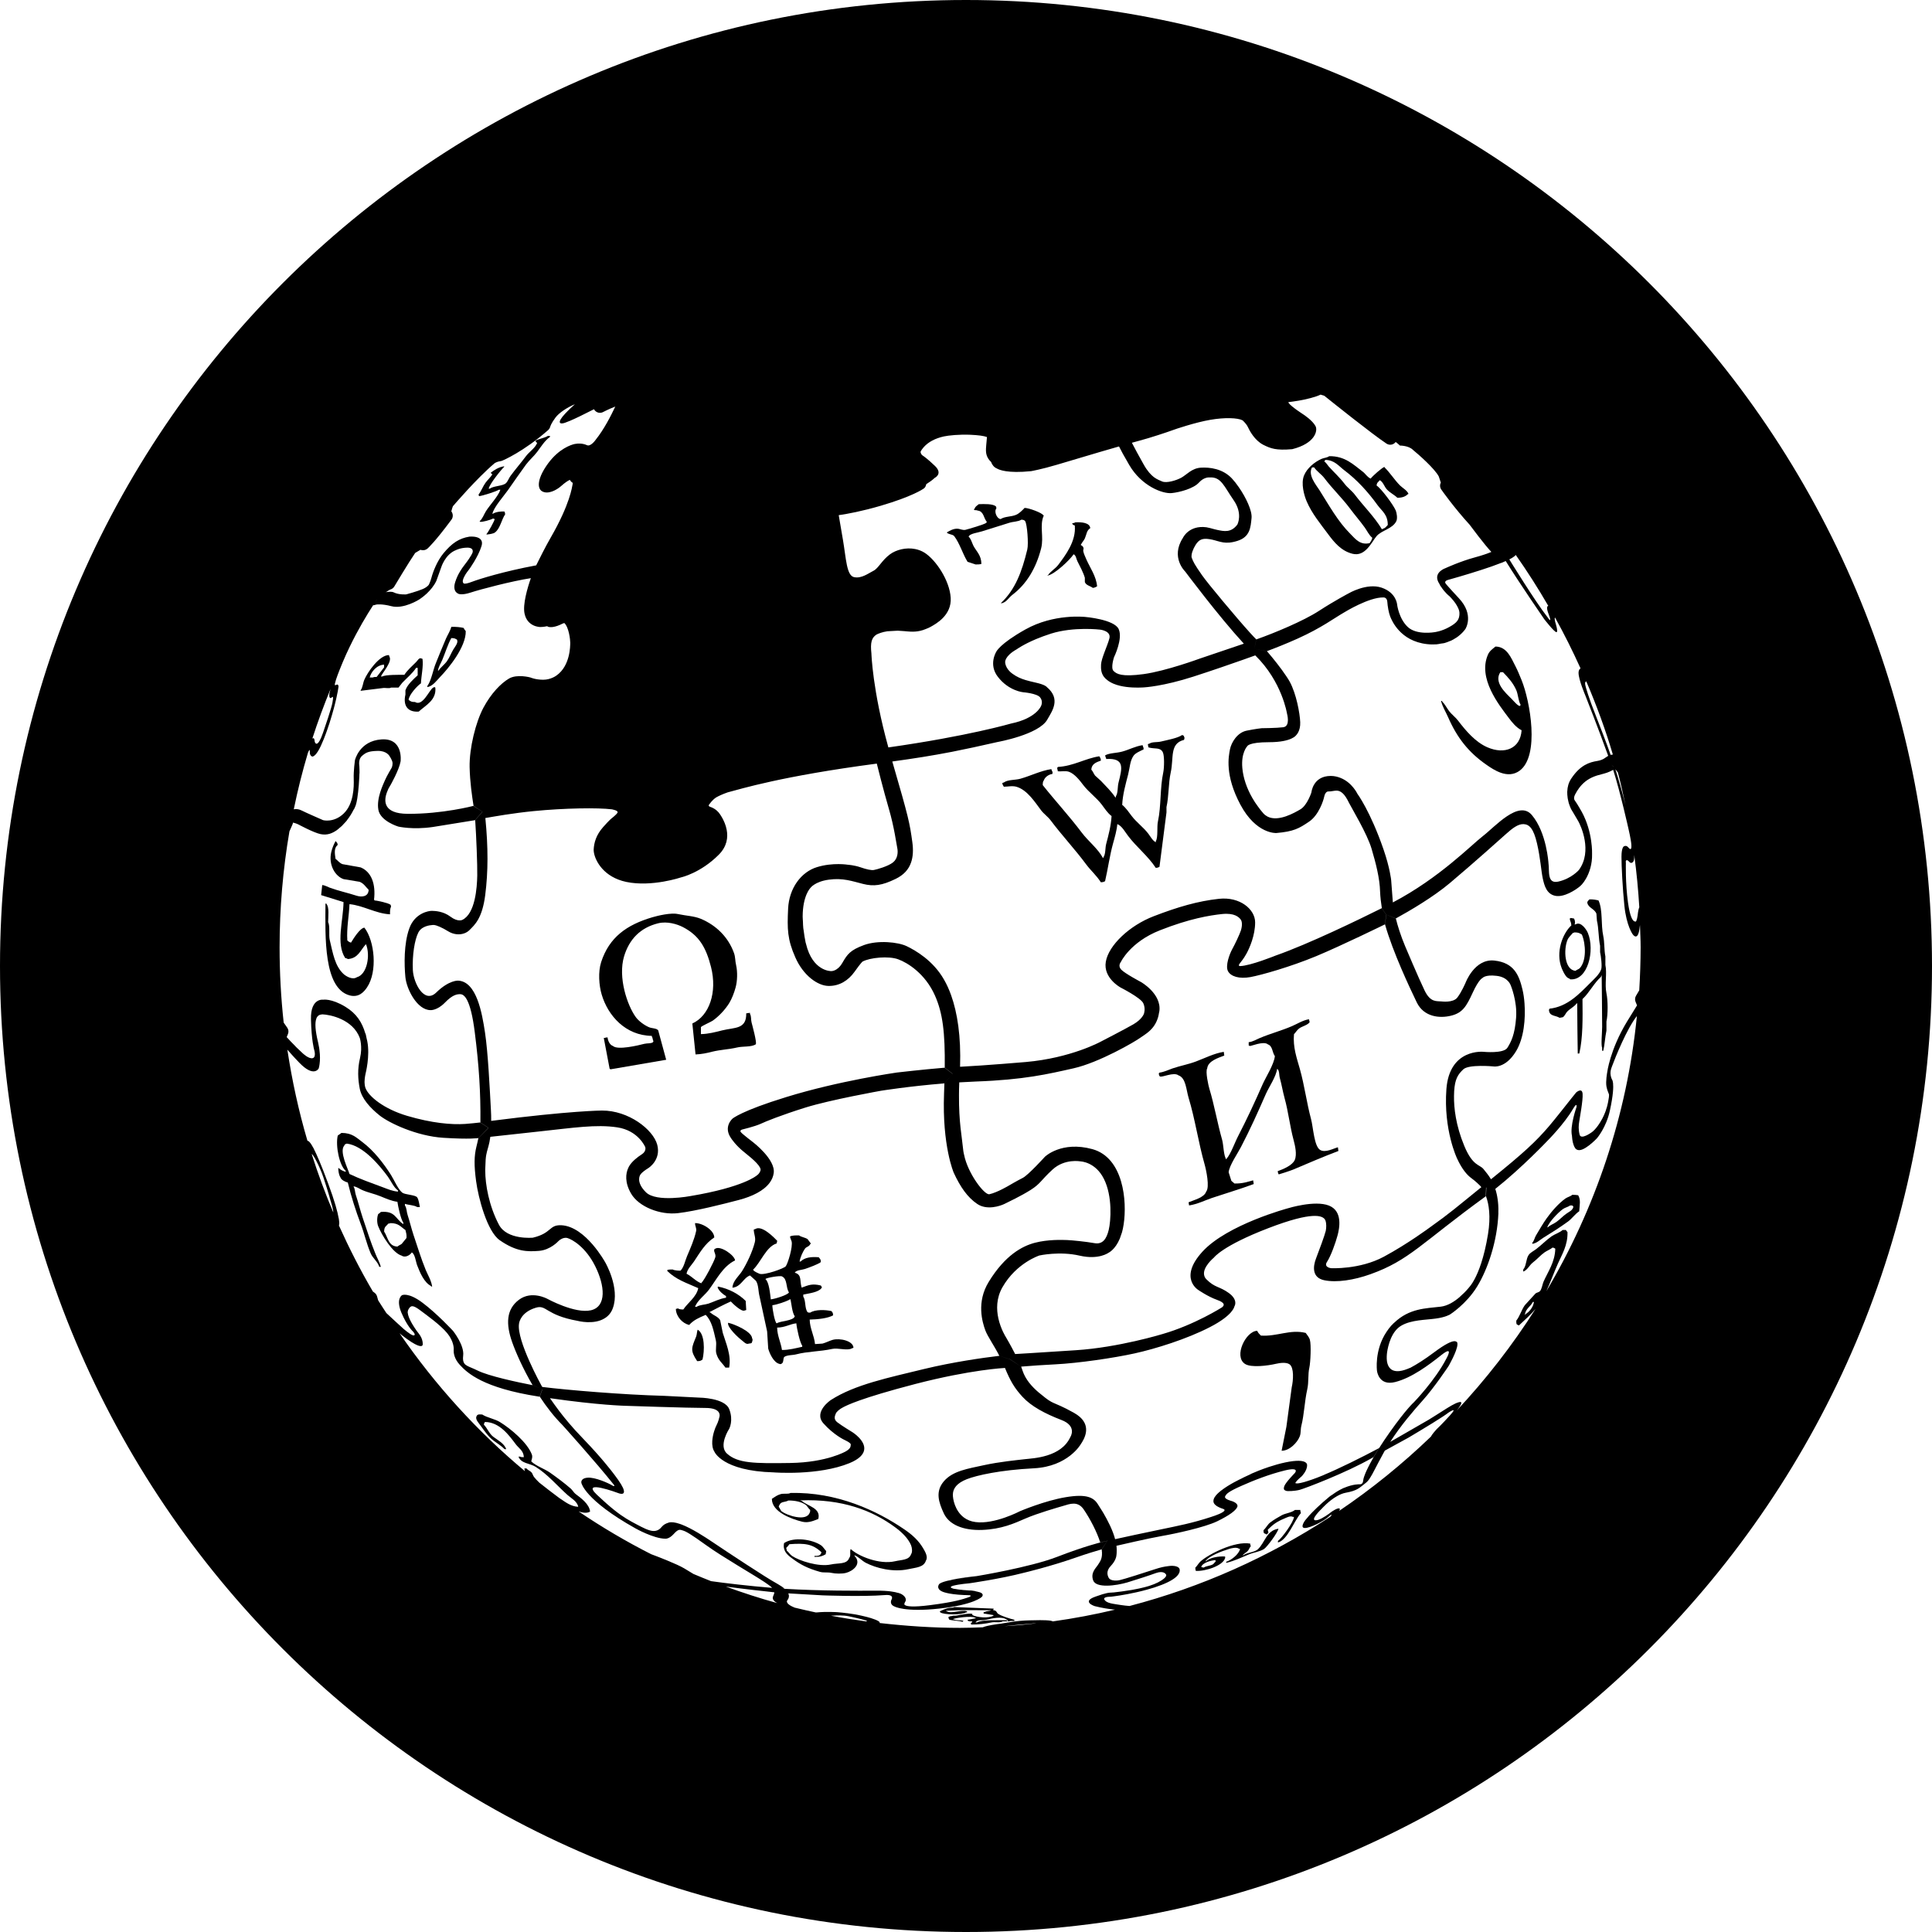 <svg xmlns="http://www.w3.org/2000/svg" xmlns:xlink="http://www.w3.org/1999/xlink" version="1.1" x="0" y="0" width="512px" height="512px" viewBox="0 0 97.75 97.75">

<g>
		<path d="M25.238,24.779h0.078c-0.107,0.328-0.537,0.777-0.727,1.08    c-0.107,0.168-0.172,0.389-0.324,0.512c0.025,0.029-0.002,0,0.027,0.027c0.061,0.035,0.555-0.096,0.648-0.162    c0.057,0.01,0.051,0.008,0.082,0.027c0.029,0.047-0.328,0.676-0.406,0.756v0.027c0.135-0.016,0.342-0.037,0.432-0.109    c0.262-0.203,0.322-0.639,0.512-0.918c-0.008-0.045-0.018-0.09-0.027-0.133c-0.15-0.027-0.465,0.014-0.592,0.107h-0.027    c0.063-0.324,0.592-0.918,0.781-1.188c0.311-0.441,0.6-0.865,0.916-1.297c0.168-0.225,0.4-0.424,0.568-0.646    c0.188-0.25,0.389-0.58,0.646-0.754v-0.053h-0.107c-0.127,0.092-0.461,0.148-0.619,0.24c0.021,0.094,0.014,0.07,0.08,0.109    c-0.094,0.262-0.408,0.459-0.568,0.676c-0.252,0.34-0.533,0.66-0.781,0.998c-0.084,0.111-0.139,0.287-0.242,0.377    c-0.162,0.141-0.623,0.127-0.809,0.27h-0.054c0.039-0.227,0.619-0.949,0.783-1.105v-0.027c-0.279,0.039-0.494,0.186-0.676,0.322    c0.031,0.063,0.025,0.051,0.082,0.082c-0.1,0.162-0.246,0.283-0.352,0.432c-0.135,0.188-0.207,0.41-0.35,0.594    c0.01,0.027,0.02,0.053,0.025,0.08C24.412,25.088,25.129,24.859,25.238,24.779z" fill="currentColor"/>
		<path d="M48.953,28.424c0.137,0.045,0.271,0.09,0.408,0.135    c0.106,0,0.223-0.002,0.293-0.027c-0.006-0.447-0.248-0.623-0.404-0.918c-0.076-0.15-0.119-0.355-0.242-0.459    c0.047-0.164,0.496-0.209,0.674-0.271c0.439-0.143,0.937-0.287,1.379-0.432c0.207-0.066,0.451-0.053,0.619-0.16    c0.1,0.01,0.15,0.02,0.189,0.078c0.098,0.146,0.178,1.139,0.107,1.432c-0.273,1.135-0.611,2.021-1.322,2.699v0.027    c0.264-0.043,0.387-0.299,0.566-0.432c0.717-0.543,1.2-1.346,1.456-2.35c0.15-0.588-0.096-1.168,0.138-1.672h-0.027    c-0.051-0.127-0.738-0.377-0.947-0.377c-0.111,0.119-0.271,0.283-0.432,0.35c-0.244,0.105-0.572,0.076-0.781,0.215    c-0.195-0.016-0.346-0.389-0.215-0.539c-0.008-0.061-0.006-0.076-0.027-0.107c-0.164-0.131-0.58-0.117-0.865-0.107    c-0.092,0.084-0.172,0.102-0.215,0.244h-0.025c-0.016,0.051,0.013,0.033,0.025,0.053c0.019,0.012,0.111-0.004,0.162,0.027    c0.307,0.031,0.299,0.385,0.459,0.566c-0.018,0.047-0.006,0.027-0.027,0.055c-0.104,0.084-0.887,0.309-1.052,0.352    c-0.127,0.031-0.281-0.047-0.377-0.055c-0.229-0.02-0.432,0.109-0.568,0.188c0.074,0.107,0.297,0.082,0.379,0.189    C48.566,27.51,48.695,28,48.953,28.424z" fill="currentColor"/>
		<path d="M32.979,52.41v0.027c0.045,0.059,0.043,0.18,0.082,0.242    c-0.018,0.045-0.006,0.026-0.027,0.055c-0.111,0.074-0.275,0.041-0.432,0.078c-0.32,0.082-1.354,0.332-1.592,0.108    c-0.152-0.051-0.252-0.248-0.27-0.432c-0.068,0.004-0.1,0.004-0.135,0.026h-0.057c0.1,0.521,0.199,1.043,0.297,1.564h0.027v0.027    c0.945-0.162,1.889-0.326,2.834-0.486c-0.135-0.496-0.27-0.988-0.404-1.486c-0.076-0.113-0.318-0.1-0.459-0.158    c-0.236-0.098-0.529-0.313-0.674-0.512c-0.434-0.598-0.912-2.012-0.594-3.076c0.26-0.863,0.82-1.451,1.727-1.674    c0.459-0.111,0.953,0.043,1.242,0.189c0.824,0.424,1.176,1.027,1.43,2.023c0.326,1.287-0.09,2.47-0.945,2.859    c0.053,0.521,0.107,1.043,0.162,1.565c0.303-0.01,0.582-0.071,0.838-0.137c0.428-0.105,0.865-0.119,1.268-0.215    c0.293-0.07,0.717-0.01,0.943-0.162c0.055-0.115-0.168-0.92-0.215-1.105c-0.039-0.155-0.006-0.313-0.08-0.432v-0.055    c-0.063,0.008-0.127,0.018-0.189,0.027c0.012,0.813-0.568,0.703-1.215,0.862c-0.322,0.082-0.715,0.185-1.078,0.189    c0-0.117,0-0.234,0-0.353c0.029-0.057,0.504-0.264,0.592-0.324c0.314-0.219,0.635-0.563,0.838-0.889    c0.137-0.225,0.25-0.521,0.322-0.785c0.094-0.332,0.105-0.797,0.029-1.133c-0.055-0.23-0.033-0.41-0.109-0.621    c-0.291-0.809-0.902-1.4-1.672-1.727c-0.352-0.146-0.746-0.152-1.16-0.242c-0.367-0.08-1.029,0.084-1.297,0.162    c-1.299,0.383-2.18,1.01-2.59,2.266c-0.162,0.498-0.111,1.187,0.027,1.646C30.762,51.396,31.652,52.393,32.979,52.41z" fill="currentColor"/>
		<path d="M22.268,34.25c0.422-0.432,1.311-1.514,1.297-2.318    c-0.043-0.043-0.082-0.111-0.109-0.162c-0.168-0.041-0.383-0.059-0.621-0.055c-0.061,0.219-0.186,0.404-0.27,0.594    c-0.182,0.418-0.346,0.834-0.512,1.242c-0.141,0.338-0.229,0.883-0.432,1.158v0.055C21.904,34.713,22.098,34.426,22.268,34.25z     M22.377,33.389c0.16-0.383,0.27-0.764,0.457-1.105c0.104,0.002,0.184,0.01,0.242,0.055c0.064,0.033,0.02-0.014,0.055,0.053    c0.055,0.135-0.121,0.348-0.188,0.457c-0.123,0.205-0.191,0.404-0.324,0.596c-0.121,0.174-0.314,0.309-0.432,0.484h-0.029    C22.193,33.723,22.305,33.557,22.377,33.389z" fill="currentColor"/>
		<path d="M29.887,73.193l-0.098-0.105c0.029,0.033,0.061,0.067,0.092,0.102    c0.004,0.006,0.009,0.011,0.014,0.016C29.891,73.199,29.887,73.193,29.887,73.193z" fill="currentColor"/>
		<path d="M20.836,63.365c0.164,0.088,0.199,0.467,0.268,0.648    c0.145,0.381,0.357,0.879,0.705,1.053v0.026h0.055c-0.043-0.305-0.215-0.579-0.324-0.838c-0.238-0.582-0.424-1.194-0.621-1.78    c-0.113-0.343-0.189-0.677-0.295-0.998c-0.057-0.168-0.043-0.359-0.137-0.486v-0.082c0.184,0.066,0.463,0.061,0.621,0.164h0.137    c-0.031-0.141-0.059-0.377-0.137-0.488c-0.082-0.131-0.605-0.133-0.754-0.24c-0.213-0.166-0.414-0.646-0.568-0.891    c-0.383-0.605-0.887-1.25-1.457-1.674c-0.303-0.225-0.512-0.457-1.053-0.459c-0.063,0.045-0.127,0.09-0.188,0.135    c-0.123,0.539,0.094,1.533,0.402,1.781v0.053c-0.129-0.035-0.268-0.104-0.35-0.188h-0.027c0.004,0.153,0.035,0.354,0.107,0.459    c0.031,0.133,0.248,0.239,0.377,0.27c0.17,0.707,0.404,1.432,0.648,2.08c0.197,0.516,0.297,1.01,0.512,1.508    c0.105,0.244,0.357,0.422,0.432,0.676h0.08c-0.061-0.229-0.186-0.441-0.268-0.646c-0.248-0.599-0.445-1.23-0.65-1.834    c-0.131-0.396-0.223-0.781-0.35-1.16c-0.047-0.144-0.033-0.291-0.107-0.406v-0.026c0.184,0.033,0.293,0.129,0.432,0.188    c0.314,0.138,0.615,0.188,0.943,0.324c0.242,0.1,0.545,0.235,0.838,0.271c0.033,0.243,0.174,0.887,0.297,1.053v0.08    c-0.41-0.281-0.402-0.683-1.135-0.619c-0.035,0.043-0.086,0.08-0.133,0.106c-0.068,0.166-0.072,0.441,0,0.619    c0.174,0.44,0.73,1.358,1.188,1.486C20.5,63.654,20.756,63.5,20.836,63.365z M20.137,60.289c-0.285-0.02-0.527-0.131-0.756-0.215    c-0.609-0.227-1.162-0.42-1.699-0.676c-0.066-0.244-0.52-1.121-0.271-1.429c0.02-0.028,0.037-0.057,0.055-0.081    c0.055-0.015,0.053-0.009,0.08-0.027c0.832,0.1,1.666,1.111,2.078,1.672c0.16,0.219,0.293,0.545,0.514,0.701L20.137,60.289    L20.137,60.289z M19.436,62.312c0.002-0.266,0.104-0.266,0.215-0.405c0.063-0.005,0.076-0.005,0.107-0.023    c0.418,0.002,0.514,0.189,0.756,0.351c0.039,0.16,0.064,0.229,0.053,0.401c-0.08,0.103-0.16,0.199-0.242,0.298    c-0.072,0.055-0.15,0.075-0.215,0.137C19.645,63.055,19.629,62.6,19.436,62.312z" fill="currentColor"/>
		<path d="M54.32,28.043c0.129,0.064,0.129,0.229,0.191,0.352    c0.125,0.252,0.297,0.559,0.377,0.838v0.215c0.062,0.172,0.27,0.193,0.405,0.297c0.106-0.014,0.146-0.041,0.215-0.08    c-0.045-0.514-0.358-0.939-0.538-1.35c-0.056-0.129-0.142-0.309-0.162-0.432c-0.015-0.074,0.043-0.115,0-0.188    c-0.035-0.086-0.05-0.059-0.105-0.109c-0.041-0.027-0.021-0.012,0-0.053c0.047-0.1,0.145-0.195,0.188-0.299    c0.09-0.213,0.086-0.393,0.271-0.512c-0.027-0.279-0.437-0.311-0.754-0.295c-0.039,0.027-0.107,0.043-0.164,0.051    c0.032,0.07,0.055,0.086,0.135,0.107c0.078,0.793-0.478,1.518-0.838,1.996c-0.142,0.191-0.379,0.313-0.513,0.516h-0.026v0.025    C53.357,29.064,54.141,28.32,54.32,28.043z" fill="currentColor"/>
		<path d="M19.785,34.789h0.377c0.063-0.08,0.125-0.162,0.189-0.242    c0.225-0.238,0.523-0.48,0.701-0.756h0.08v0.377c-0.205,0.186-0.525,0.473-0.619,0.756v0.215c-0.139,0.6,0.152,0.906,0.674,0.863    c0.342-0.316,0.904-0.578,0.838-1.213c-0.031-0.023-0.004,0.004-0.029-0.025c-0.055,0.012-0.051,0.006-0.08,0.027    c-0.195,0.102-0.525,0.973-0.918,0.727c-0.197,0.002-0.217-0.035-0.324-0.107c0.014-0.256,0.449-0.725,0.623-0.836    c0.021-0.412,0.129-0.854,0.08-1.24c-0.027-0.01-0.053-0.02-0.08-0.027c-0.096-0.031-0.17,0.115-0.244,0.189    c-0.195,0.197-0.441,0.406-0.594,0.646c-0.229-0.002-0.963-0.01-1.107,0.082h-0.08c0.068-0.176,0.588-0.75,0.432-1    c-0.008-0.027-0.016-0.055-0.027-0.082c-0.492,0.002-1.086,0.879-1.24,1.242c-0.08,0.182-0.08,0.391-0.189,0.539v0.027    c0.369-0.045,0.738-0.09,1.105-0.137C19.492,34.785,19.686,34.852,19.785,34.789z M18.867,34.277h-0.162    c0.074-0.297,0.367-0.637,0.729-0.648v0.135c-0.125,0.164-0.252,0.324-0.377,0.486C18.98,34.25,18.91,34.25,18.867,34.277z" fill="currentColor"/>
		<path d="M17.463,48.469c0.057,0.014,0.098,0.025,0.135,0.055    c0.533-0.037,0.643-0.465,0.918-0.755c0.232,0.559,0.059,1.537-0.459,1.673c-0.221,0.152-0.547-0.047-0.674-0.161    c-0.441-0.41-0.535-1.031-0.701-1.728c-0.055-0.234,0.023-0.711-0.08-0.893c0.004-0.275,0.063-0.771-0.082-0.916v-0.027    l-0.053,0.002c-0.01,1.682-0.098,4.275,1.215,4.641c0.477,0.132,0.74-0.184,0.889-0.405c0.537-0.797,0.387-2.35-0.135-3.02    c-0.23,0.023-0.563,0.572-0.674,0.754c-0.055-0.01-0.051-0.008-0.08-0.027c-0.063-0.027-0.059-0.045-0.109-0.08    c-0.041-0.637,0.086-1.23,0.109-1.836c0.711,0.07,1.322,0.475,2.051,0.514c-0.002-0.127,0-0.297,0.051-0.379    c-0.006-0.063-0.004-0.074-0.027-0.107c-0.098-0.08-0.646-0.209-0.809-0.215v-0.027h-0.025c0.098-0.801-0.129-1.42-0.676-1.646    c-0.307-0.055-0.611-0.109-0.918-0.164c-0.156-0.057-0.232-0.182-0.352-0.268c-0.039-0.26-0.09-0.551,0.109-0.703    c-0.016-0.098-0.021-0.115-0.082-0.162v-0.027h-0.027c-0.09,0.156-0.166,0.338-0.215,0.541c-0.158,0.67,0.211,1.24,0.621,1.377    c0.27,0.043,0.539,0.09,0.811,0.135c0.213,0.082,0.309,0.258,0.457,0.404c-0.006,0.35-0.342,0.387-0.621,0.297    c-0.436-0.143-0.9-0.24-1.348-0.404c-0.119-0.043-0.227-0.115-0.379-0.135c-0.02,0.17-0.037,0.342-0.055,0.512    c0.379,0.117,0.756,0.234,1.133,0.352C17.367,46.59,16.99,47.732,17.463,48.469z" fill="currentColor"/>
		<polygon points="51.092,68.764 51.094,68.764 51.092,68.762" fill="currentColor"/>
		<path d="M35.299,67.275c-0.041,0.092-0.035,0.242-0.078,0.352    c-0.234,0.572-0.311,0.693,0.053,1.24c0.162,0,0.184-0.025,0.27-0.08C35.652,68.34,35.668,67.486,35.299,67.275z" fill="currentColor"/>
		<path d="M67.193,27.021c0.312,0.42,0.662,0.854,1.24,0.998    c0.651,0.162,0.969-0.604,1.215-0.893c0.252-0.295,0.807-0.367,0.998-0.756c0.069-0.141,0.022-0.418-0.027-0.539    c-0.123-0.289-0.727-1.105-0.971-1.266c0.016-0.164,0.092-0.17,0.16-0.27c0.168,0.082,0.229,0.32,0.352,0.457    c0.154,0.176,0.371,0.27,0.539,0.432c0.258,0.002,0.412-0.064,0.539-0.189h0.027c-0.064-0.18-0.302-0.305-0.431-0.432    c-0.283-0.283-0.498-0.639-0.783-0.916V23.62c-0.139,0.049-0.612,0.469-0.7,0.594c-0.17-0.066-0.267-0.25-0.404-0.35    c-0.461-0.348-0.895-0.797-1.697-0.783c-0.102,0.078-0.252,0.08-0.381,0.133c-0.359,0.158-0.738,0.471-0.889,0.838    c-0.17,0.41,0.004,1.018,0.135,1.322C66.381,25.992,66.816,26.512,67.193,27.021z M67.059,23.27    c0.459,0.004,0.678,0.313,0.945,0.514c0.658,0.494,1.213,1.107,1.699,1.781c0.219,0.297,0.514,0.469,0.512,0.996    c-0.084,0.08-0.107,0.152-0.244,0.189c-0.025,0.021-0.006,0.01-0.053,0.027c-0.381-0.635-0.932-1.168-1.375-1.756    c-0.145-0.191-0.369-0.348-0.512-0.539c-0.248-0.326-0.541-0.588-0.811-0.889c-0.078-0.09-0.115-0.176-0.214-0.244    C67.029,23.291,67.027,23.311,67.059,23.27z M66.383,23.648h0.107c0.135,0.203,0.367,0.344,0.514,0.539    c0.402,0.535,0.896,1.002,1.295,1.537c0.244,0.33,0.518,0.641,0.754,0.971c0.121,0.17,0.215,0.385,0.379,0.514    c-0.027,0.123-0.08,0.18-0.133,0.271c-0.477,0.111-0.715-0.201-0.971-0.461c-0.639-0.637-1.07-1.428-1.566-2.213    C66.592,24.537,66.158,24.035,66.383,23.648z" fill="currentColor"/>
		<path d="M66.062,67.439c-0.787-0.195-1.449,0.192-2.268,0.135    c-0.078-0.082-0.137-0.129-0.188-0.242c-0.57,0.016-1.199,1.285-0.621,1.672c0.311,0.211,1.188,0.088,1.563,0    c0.212-0.049,0.535-0.094,0.701,0.027c0.228,0.168,0.188,0.805,0.106,1.16c-0.09,0.666-0.18,1.332-0.27,1.998    c-0.08,0.403-0.16,0.807-0.242,1.213c0.412-0.002,0.803-0.426,0.918-0.729c0.068-0.176,0.033-0.344,0.082-0.539    c0.143-0.565,0.162-1.241,0.297-1.836c0.086-0.383,0.027-0.75,0.107-1.104c0.059-0.269,0.098-1.154,0.027-1.404    C66.238,67.652,66.133,67.545,66.062,67.439z" fill="currentColor"/>
		<path d="M66.791,58.18c-0.305-0.186-0.346-1.141-0.459-1.563    c-0.223-0.828-0.33-1.697-0.566-2.535c-0.152-0.539-0.356-1.097-0.297-1.756c0.094-0.095,0.156-0.218,0.27-0.298    c0.152-0.104,0.396-0.155,0.515-0.297c0.019-0.035-0.015-0.088-0.028-0.162c-0.313,0.052-0.599,0.238-0.863,0.351    c-0.539,0.231-1.068,0.367-1.617,0.597c-0.172,0.069-0.352,0.19-0.568,0.213v0.164c0.018,0.01,0.037,0.018,0.055,0.026    c0.027,0.029,0.703-0.269,0.916-0.08c0.244,0.084,0.213,0.4,0.353,0.595c-0.041,0.418-0.459,1.062-0.621,1.43    c-0.396,0.904-0.799,1.768-1.237,2.615c-0.17,0.326-0.371,0.91-0.597,1.16v0.026c-0.146-0.203-0.135-0.717-0.213-0.998    c-0.24-0.842-0.396-1.767-0.647-2.588c-0.047-0.158-0.209-0.873-0.107-1.027c0.035-0.37,0.562-0.532,0.863-0.646    c-0.008-0.063-0.017-0.127-0.025-0.189c-0.479,0.072-0.975,0.326-1.404,0.486c-0.406,0.152-0.777,0.213-1.188,0.352    c-0.203,0.07-0.434,0.188-0.672,0.215v0.027h-0.029c0.012,0.076,0.018,0.117,0.055,0.162c0.109,0.072,0.703-0.24,0.945-0.053    c0.379,0.129,0.391,0.734,0.512,1.133c0.328,1.076,0.496,2.27,0.811,3.373c0.078,0.275,0.267,1.15,0.08,1.375    c-0.1,0.301-0.602,0.42-0.891,0.541c0.01,0.055,0.018,0.107,0.025,0.16c0.416-0.062,0.793-0.254,1.164-0.381    c0.725-0.242,1.41-0.443,2.107-0.701c-0.013-0.063-0.021-0.127-0.029-0.188c-0.297,0.078-0.527,0.168-0.945,0.16    c-0.055-0.047-0.105-0.09-0.158-0.135c-0.047-0.146-0.094-0.289-0.137-0.433c0.029-0.34,0.465-0.969,0.619-1.27    c0.461-0.881,0.861-1.771,1.266-2.697c0.158-0.354,0.516-0.869,0.568-1.266c0.127,0.076,0.09,0.299,0.135,0.459    c0.092,0.322,0.145,0.668,0.242,1.023c0.191,0.684,0.266,1.416,0.459,2.133c0.07,0.264,0.178,0.715,0.055,0.998    c-0.123,0.274-0.574,0.459-0.863,0.565c0.01,0.06,0.023,0.125,0.055,0.162c0.003,0.006,0.617-0.194,0.726-0.242    c0.752-0.319,1.522-0.651,2.291-0.942c-0.01-0.064-0.017-0.129-0.024-0.188C67.49,58.096,67.053,58.344,66.791,58.18z" fill="currentColor"/>
		<path d="M76.986,36.947c-0.063,0.938-0.867,1.236-1.725,0.865    c-0.615-0.264-1.104-0.846-1.488-1.35c-0.127-0.17-0.326-0.313-0.457-0.486c-0.121-0.164-0.209-0.346-0.353-0.486v-0.027h-0.053    c0.071,0.291,0.239,0.557,0.351,0.811c0.456,1.049,1.036,1.783,1.918,2.4c0.413,0.293,1.104,0.754,1.7,0.324    c1.039-0.748,0.533-3.537,0.106-4.586c-0.112-0.275-0.2-0.492-0.323-0.729c-0.205-0.391-0.418-0.965-0.998-0.971    c-0.146,0.121-0.297,0.219-0.379,0.404c-0.529,1.201,0.56,2.555,1.053,3.211C76.514,36.561,76.719,36.814,76.986,36.947z     M75.91,34.008h0.133c0.266,0.275,0.51,0.537,0.676,0.916c0.088,0.205,0.104,0.549,0.215,0.73    c-0.016,0.047-0.004,0.025-0.024,0.055c-0.07,0.068-0.367-0.285-0.433-0.352C76.174,35.055,75.568,34.525,75.91,34.008z" fill="currentColor"/>
		<path d="M29.895,73.204c0.001,0.001,0.001,0.001,0.002,0.003    c0.006,0.004,0.006,0.006,0.014,0.014C29.904,73.215,29.899,73.209,29.895,73.204z" fill="currentColor"/>
		<path d="M43.1,68.221c0.027-0.012,0.057-0.018,0.082-0.029    c-0.014-0.354-0.689-0.502-1.055-0.401c-0.162,0.047-0.35,0.146-0.512,0.188c-0.127,0.011-0.252,0.019-0.379,0.025    c-0.043-0.439-0.26-0.779-0.27-1.24c0.404-0.008,0.914-0.061,1.186-0.215c-0.004-0.135-0.031-0.135-0.08-0.213    c-0.309-0.072-0.838-0.088-1.08,0.078c-0.068-0.002-0.1-0.002-0.133-0.025c-0.152-0.19-0.08-0.582-0.217-0.783v-0.106    c0.291-0.063,0.766-0.115,0.918-0.324c0.021-0.026,0.01-0.006,0.025-0.053c-0.023-0.022-0.033-0.047-0.053-0.082    c-0.422-0.104-0.605-0.033-0.971,0.108c-0.113-0.364,0.023-0.653-0.35-0.756c0.08-0.139,0.344-0.133,0.512-0.188    c0.26-0.088,0.557-0.203,0.783-0.324c0.018-0.047,0.004-0.027,0.027-0.055c-0.016-0.137-0.053-0.133-0.109-0.215    c-0.389-0.031-0.701,0.008-0.918,0.215h-0.051c0.033-0.201,0.158-0.49,0.27-0.646c0.076-0.111,0.217-0.096,0.271-0.242h0.025    v-0.028c-0.055-0.07-0.107-0.146-0.162-0.216c-0.127-0.088-0.309-0.098-0.43-0.188c-0.18-0.004-0.352-0.002-0.459,0.054    c0.014,0.104,0.061,0.17,0.08,0.241c0.076,0.279-0.193,1.142-0.297,1.269c-0.084,0.106-1.059,0.459-1.322,0.379    c-0.063-0.021-0.246-0.111-0.297-0.162c-0.021-0.027-0.01-0.006-0.027-0.053c0.383-0.359,0.658-1.16,1.188-1.322    c0.01-0.043,0.02-0.09,0.029-0.133c-0.133-0.137-0.773-0.812-1.107-0.596c-0.027,0.01-0.053,0.018-0.08,0.026    c0,0.229,0.115,0.403,0.053,0.646c-0.123,0.484-0.398,1.062-0.646,1.459c-0.148,0.238-0.473,0.496-0.486,0.838    c0.441-0.043,0.547-0.498,0.889-0.62c0.102,0.092,0.199,0.182,0.299,0.27c0.141,0.211,0.113,0.531,0.188,0.81    c0.127,0.584,0.254,1.168,0.379,1.754c0.016,0.289,0.035,0.576,0.055,0.865c0.07,0.26,0.285,0.713,0.564,0.774    c0.045,0.022,0.084,0.017,0.135-0.026c0.094-0.076,0.043-0.213,0.109-0.322c0.15-0.109,0.418-0.082,0.621-0.137    c0.551-0.146,1.195-0.136,1.807-0.271C42.391,68.182,42.871,68.355,43.1,68.221z M38.727,64.715    c0.043-0.072,0.76-0.186,0.838-0.135c0.285,0.133,0.184,0.553,0.352,0.809c-0.059,0.133-0.715,0.332-0.918,0.353    C38.961,65.453,38.914,64.869,38.727,64.715z M39.078,66.037c0.207-0.018,0.74-0.195,0.891-0.297h0.027    c0.051,0.244,0.082,0.666,0.217,0.863c-0.098,0.237-0.693,0.217-0.918,0.352C39.199,66.9,39.076,66.223,39.078,66.037z     M39.564,68.303c-0.057-0.385-0.24-0.723-0.244-1.133c0.416-0.008,0.629-0.176,0.971-0.217c0.021,0.252,0.176,0.961,0.297,1.133    c0.002,0.016,0.002,0.037,0.002,0.055C40.264,68.211,39.926,68.305,39.564,68.303z" fill="currentColor"/>
		<path d="M51.436,39.809c0.539,0.162,0.926,0.773,1.238,1.188    c0.137,0.182,0.35,0.328,0.486,0.512c0.578,0.77,1.232,1.463,1.807,2.24c0.225,0.301,0.527,0.563,0.729,0.889    c0.121-0.002,0.146-0.018,0.216-0.055c0.146-0.633,0.228-1.271,0.405-1.916c0.082-0.295,0.185-0.643,0.213-0.971    c0.226,0.08,0.404,0.414,0.544,0.594c0.42,0.561,1.016,1.025,1.401,1.619c0.111-0.006,0.123-0.018,0.189-0.053    c0.121-0.916,0.236-1.834,0.354-2.752v-0.27c0.123-0.545,0.094-1.203,0.215-1.752c0.164-0.742-0.069-1.465,0.675-1.648    c0.016-0.072,0.038-0.1,0-0.162c-0.017-0.045-0.007-0.025-0.027-0.053c-0.028-0.021-0.024-0.016-0.078-0.027    c-0.209,0.152-0.771,0.256-1.053,0.324c-0.213,0.053-0.437,0.006-0.595,0.107c-0.024,0.01-0.053,0.018-0.079,0.027    c0.008,0.055,0.016,0.109,0.026,0.162c0.308,0.1,0.592-0.021,0.728,0.242c0.09,0.172,0.075,0.789,0.026,1.025    c-0.172,0.793-0.1,1.699-0.27,2.482c-0.061,0.271,0.016,0.799-0.107,0.998v0.055c-0.164-0.078-0.271-0.291-0.379-0.432    c-0.24-0.318-0.596-0.574-0.838-0.891c-0.145-0.191-0.297-0.42-0.484-0.568c0.023-0.52,0.177-1.064,0.3-1.537    c0.09-0.355,0.092-0.686,0.271-0.945c0.1-0.146,0.344-0.242,0.512-0.324c-0.002-0.066-0.004-0.1-0.027-0.135    c-0.01-0.027-0.016-0.053-0.025-0.08c-0.371,0.055-0.686,0.232-1.027,0.324c-0.309,0.084-0.62,0.063-0.864,0.188    c0.008,0.063,0.008,0.076,0.028,0.107c0.011,0.027,0.017,0.055,0.027,0.08c0.947-0.053,0.803,0.463,0.621,1.189    c-0.059,0.221-0.02,0.527-0.137,0.701v0.053H56.43c-0.195-0.295-0.486-0.58-0.729-0.836c-0.1-0.09-0.199-0.18-0.297-0.27    c-0.07-0.094-0.109-0.213-0.189-0.299c0.018-0.297,0.26-0.373,0.486-0.457c-0.01-0.125-0.035-0.141-0.08-0.217    c-0.703,0.104-1.314,0.498-2.105,0.539v0.029h-0.027c0.005,0.066,0.005,0.1,0.027,0.135v0.053    c0.154,0.027,0.385-0.035,0.568,0.027c0.289,0.104,0.551,0.441,0.727,0.676c0.267,0.35,0.681,0.646,0.943,0.998    c0.139,0.186,0.297,0.432,0.486,0.566c-0.025,0.475-0.156,0.975-0.27,1.404c-0.06,0.219-0.023,0.5-0.136,0.674    c-0.019,0.047-0.006,0.025-0.026,0.053c-0.259-0.488-0.754-0.861-1.078-1.295c-0.627-0.832-1.322-1.582-1.972-2.4    c0-0.115,0.007-0.184,0.056-0.242c0.049-0.158,0.244-0.303,0.432-0.324c0.01-0.084,0.021-0.092-0.027-0.164    c-0.012-0.025-0.018-0.053-0.027-0.08c-0.549,0.084-1.039,0.338-1.563,0.486c-0.272,0.076-0.633,0.039-0.838,0.189    c-0.026,0.008-0.056,0.018-0.08,0.027c0.015,0.104,0.041,0.119,0.08,0.189C51,39.803,51.227,39.744,51.436,39.809z" fill="currentColor"/>
		<path d="M36.838,66.926c-0.053,0.234,0.52,0.756,0.701,0.893    c0.092,0.068,0.213,0.224,0.352,0.16c0.07-0.006,0.094-0.012,0.135-0.026c0.031-0.072,0.08-0.164,0.027-0.24    C38.037,67.371,37.16,66.992,36.838,66.926z" fill="currentColor"/>
		<path d="M36.436,66.791c-0.113-0.184-0.336-0.232-0.486-0.377    c-0.047-0.018-0.027-0.006-0.055-0.027c0.348-0.18,0.719-0.379,1.08-0.539c0.098,0.107,0.545,0.541,0.701,0.457    c0.027-0.008,0.053-0.016,0.08-0.024c-0.008-0.152-0.016-0.308-0.027-0.46c-0.34-0.34-0.842-0.62-1.404-0.727v0.025H36.3    c0.063,0.188,0.271,0.365,0.434,0.459v0.08c-0.32,0.047-0.604,0.201-0.891,0.299c-0.199,0.064-0.436,0.055-0.596,0.16h-0.08    c0.117-0.326,0.502-0.594,0.701-0.863c0.393-0.529,0.703-1.178,1.322-1.484c-0.016-0.25-0.734-0.764-0.998-0.594    c-0.066,0.035-0.021-0.014-0.053,0.053c-0.041,0.099,0.092,0.22,0.053,0.379c-0.053,0.207-0.566,1.187-0.703,1.295v0.027    c-0.277-0.094-0.488-0.354-0.754-0.486c0.047-0.248,0.256-0.438,0.377-0.618c0.311-0.468,0.559-0.912,1.027-1.218    c-0.004-0.357-0.584-0.732-0.973-0.725c0,0.164,0.086,0.258,0.055,0.402c-0.096,0.441-0.297,0.885-0.459,1.27    c-0.105,0.248-0.154,0.545-0.324,0.728c-0.037,0.02-0.336-0.005-0.406-0.054c-0.102-0.002-0.203,0.004-0.268,0.025v0.055    c0.455,0.439,0.945,0.59,1.564,0.865c-0.086,0.445-0.535,0.744-0.756,1.08c-0.113,0-0.205-0.008-0.27-0.055    c-0.063,0.012-0.064,0.014-0.107,0.027c0.012,0.396,0.342,0.733,0.674,0.811c0.223-0.25,0.502-0.371,0.836-0.512    c0.309,0.317,0.395,0.774,0.514,1.293c0.051,0.227-0.033,0.475,0.027,0.674c0.104,0.35,0.289,0.455,0.457,0.701h0.189    c0.119-0.635-0.172-1.25-0.322-1.754C36.525,67.225,36.48,67.008,36.436,66.791z" fill="currentColor"/>
		<path d="M50.25,81.467c0.01-0.023,0.016-0.051,0.025-0.078    c-0.664-0.027-1.333-0.055-1.997-0.08c-0.084,0.056-0.213,0.023-0.322,0.053c-0.139,0.041-0.291,0.104-0.406,0.162    c0.018,0.047,0.006,0.027,0.027,0.054c0.162,0.129,1.107,0.137,1.295,0h0.055v-0.054c-0.285-0.09-0.807,0.14-1.025,0h-0.028    v-0.026c0.717-0.049,1.52-0.029,2.268-0.027c-0.072,0.05-0.225,0.035-0.297,0.082c-0.027,0.011-0.055,0.019-0.08,0.025v0.057    c0.162,0.023,0.322,0.052,0.484,0.078c0.025,0.027-0.002,0.002,0.025,0.024c-0.238,0.16-0.854,0.097-1.078-0.024v-0.055    c-0.121-0.056-0.676,0.057-0.781,0.079c-0.092,0.021-0.186-0.01-0.244,0.027c-0.113,0.006-0.123,0.021-0.188,0.053    c0.014,0.089,0.023,0.08,0.055,0.136c0.172,0.041,0.475,0.045,0.672,0.106v-0.026h0.027v-0.027    c-0.1-0.037-0.381-0.016-0.486-0.075h-0.053c0.09-0.072,0.971-0.191,1.133-0.082c0.047,0.016,0.027,0.004,0.055,0.024    c-0.145,0.026-0.289,0.058-0.434,0.08c0.018,0.045,0.008,0.026,0.029,0.053c0.043,0.031,0.131,0.031,0.215,0.027    c-0.027,0.051-0.037,0.073-0.082,0.106c0.01,0.017,0.02,0.035,0.027,0.055c0.383,0,0.703-0.038,1.024-0.106    c0.19-0.043,0.426,0.035,0.565-0.055h0.218v-0.054c-0.369-0.002-1.287-0.037-1.513,0.107h-0.08    c0.023-0.029-0.002-0.002,0.025-0.027c0.107-0.123,0.322-0.062,0.512-0.106c0.301-0.07,0.797-0.193,1.056,0    c0.069,0.045,0.024-0.004,0.024,0.08c0.072-0.002,0.123-0.002,0.162-0.023h0.188v-0.057c-0.244-0.062-0.607-0.17-0.812-0.295    C50.4,81.586,50.453,81.486,50.25,81.467z" fill="currentColor"/>
		<path d="M48.875,0C21.883,0,0,21.883,0,48.875S21.883,97.75,48.875,97.75    S97.75,75.867,97.75,48.875S75.867,0,48.875,0z M82.617,43.617c0.047-0.047,0.078-0.137,0.068-0.359    c0.119,0.877,0.203,1.76,0.256,2.646c-0.062,0.131-0.084,0.412-0.084,0.412s-0.043,0.318-0.105,0.313    c-0.016-0.004-0.037-0.004-0.066-0.016c-0.084-0.043-0.215-0.215-0.317-0.947c-0.138-0.979-0.107-2.012-0.107-2.012    s-0.028-0.105,0.031-0.129c0.062-0.021,0.129,0.068,0.129,0.068S82.512,43.723,82.617,43.617z M81.857,39.08    c0.146,0.549,0.266,1.105,0.385,1.662c-0.17-0.701-0.361-1.352-0.51-1.82L81.857,39.08z M81.73,38.92    c0.041,0.125,0.08,0.256,0.121,0.395c-0.043-0.139-0.086-0.277-0.123-0.396L81.73,38.92z M81.631,38.793l0.012,0.016l-0.11-0.125    l0.098,0.105L81.631,38.793z M80.248,34.482c0.006-0.002,0.004-0.008,0.01-0.01c0.521,1.219,0.977,2.459,1.346,3.709    c-0.028,0-0.057-0.002-0.088,0.006c-0.01,0.002-0.018,0.006-0.024,0.01c-0.003-0.008-0.005-0.012-0.005-0.012    s-0.213-0.623-0.704-1.867c-0.433-1.088-0.552-1.555-0.574-1.654c-0.004-0.016-0.004-0.021-0.004-0.021    S80.174,34.506,80.248,34.482z M76.623,28.146c0.027-0.021,0.047-0.045,0.068-0.068c0.586,0.834,1.135,1.695,1.646,2.578    c-0.062,0.01-0.11,0.088,0.017,0.42c0.078,0.209,0.092,0.285,0.076,0.297c-0.025,0.018-0.128-0.139-0.128-0.139    c-0.633-0.803-1.936-2.928-1.936-2.928l-0.005-0.002C76.449,28.262,76.545,28.207,76.623,28.146z M76.004,28.465    c0.016-0.006,0.027-0.012,0.041-0.02c0.039-0.016,0.08-0.031,0.113-0.049c0,0,0.01-0.002,0.025-0.01c0,0,0,0,0.002,0l0.004,0.01    c0.697,1.123,1.94,2.928,1.94,2.928s0.504,0.654,0.617,0.66c0.112,0.008-0.058-0.506-0.058-0.506s-0.055-0.205-0.01-0.234    c0.467,0.842,0.896,1.701,1.289,2.572v0.002c0,0-0.1,0.049-0.1,0.225c0,0.344,0.338,1.131,0.338,1.131s0.711,1.805,1.162,3.068    c-0.145,0.08-0.232,0.205-0.547,0.258c-0.404,0.064-0.869,0.207-1.326,0.898c-0.137,0.207-0.188,0.428-0.197,0.637    c0,0.004-0.002,0.008-0.002,0.01c-0.002,0.014,0.002,0.027,0,0.041c0,0.084,0.004,0.166,0.016,0.242    c0.002,0.023,0.004,0.045,0.008,0.068c0.011,0.064,0.025,0.123,0.039,0.18c0.007,0.021,0.011,0.047,0.017,0.066    c0.002,0.004,0.002,0.008,0.004,0.012c0.058,0.178,0.117,0.293,0.117,0.293s0.244,0.404,0.362,0.611    c0.117,0.209,0.728,1.51,0.025,2.461c0,0-0.377,0.438-1.041,0.586c-0.586,0.131-0.438-0.557-0.496-0.924    c0,0-0.088-1.557-0.844-2.447c-0.666-0.781-1.871,0.605-2.475,1.068c-0.562,0.428-2.199,2.121-4.555,3.357l-0.086-1.133    c0,0-0.06-0.607-0.388-1.555c-0.666-1.928-1.321-2.811-1.321-2.811s-0.265-0.566-0.847-0.799c-0.147-0.059-0.312-0.102-0.5-0.102    c-0.906,0-0.978,0.832-0.978,0.832s-0.211,0.656-0.559,0.859c-0.299,0.174-1.104,0.643-1.656,0.369    c-0.078-0.041-0.152-0.094-0.217-0.166c-0.105-0.115-0.191-0.236-0.281-0.357c-0.102-0.137-0.192-0.275-0.274-0.418    c-0.285-0.494-0.464-1.016-0.509-1.523c-0.069-0.783,0.252-1.102,0.252-1.102s0.064-0.201,1.101-0.201    c1.16,0,1.373-0.357,1.373-0.357s0.222-0.203,0.203-0.656c-0.019-0.455-0.195-1.43-0.531-2.049    c-0.047-0.084-0.11-0.186-0.18-0.287c-0.257-0.387-0.634-0.865-0.972-1.256l-0.625-0.113l0.625,0.111    c0.404-0.15,0.961-0.369,1.562-0.639c1.226-0.555,1.81-1.016,2.371-1.336c0,0,1.239-0.764,1.969-0.742    c0.002,0,0.171-0.006,0.187,0.217c0.016,0.225,0.07,0.557,0.147,0.748c0.076,0.191,0.5,1.242,1.859,1.396    c0.172,0.02,0.329,0.021,0.478,0.012c0.079-0.006,0.147-0.023,0.223-0.037c0.059-0.01,0.125-0.014,0.18-0.027    c0.102-0.027,0.193-0.064,0.279-0.102c0.018-0.006,0.039-0.01,0.055-0.018c0.092-0.043,0.172-0.09,0.244-0.139    c0.008-0.004,0.018-0.006,0.025-0.012c0.313-0.211,0.461-0.441,0.461-0.441s0.467-0.715-0.336-1.564c0,0-0.654-0.701-0.675-0.756    c0,0-0.041-0.063,0.029-0.117c0.021-0.014,0.043-0.029,0.082-0.041c0.114-0.031,0.928-0.26,1.705-0.512    c0.364-0.117,0.719-0.24,0.993-0.35C75.965,28.479,75.986,28.471,76.004,28.465z M71.68,50.713    c0.359,0.744,1.158,0.82,1.738,0.676c0.58-0.144,0.771-0.463,1.092-1.16c0.318-0.692,0.492-0.742,0.492-0.742    s0.129-0.186,0.719-0.114c0.588,0.065,0.715,0.481,0.715,0.481s0.338,0.801,0.271,1.644c-0.063,0.838-0.25,1.217-0.442,1.517    c-0.193,0.301-1.199,0.202-1.199,0.202s-1.729-0.192-1.885,1.884c-0.154,2.075,0.541,3.516,0.541,3.516    c0.254,0.551,0.512,0.84,0.725,0.994s0.414,0.356,0.414,0.356s0.039,0.033,0.092,0.103h-0.01c-1.232,0.998-1.596,1.32-2.578,2.016    c0,0-1.121,0.836-2.346,1.496c-1.23,0.662-2.675,0.582-2.675,0.582s-0.391-0.043-0.2-0.326c0.188-0.281,0.434-0.971,0.526-1.32    c0.097-0.352,0.283-1.24-0.433-1.522c-0.715-0.283-2.059,0.133-2.059,0.133s-3.086,0.822-4.344,2.203    c-1.223,1.342-0.197,1.94-0.197,1.94s0.48,0.332,0.947,0.498c0.439,0.154,0.35,0.295,0.24,0.377c0,0-1.377,0.879-3.006,1.349    c0,0-2.229,0.682-4.394,0.819c-2.123,0.138-3.036,0.193-3.062,0.193c-0.231-0.455-0.473-0.863-0.473-0.863    s-0.252-0.389-0.375-0.934c-0.102-0.459-0.113-1.029,0.209-1.59c0.707-1.229,1.865-1.6,1.865-1.6s1.023-0.228,2.043,0.01    c0.967,0.221,1.455-0.148,1.455-0.148s0.332-0.145,0.572-0.717c0.021-0.049,0.037-0.111,0.057-0.166    c0.018-0.051,0.037-0.096,0.053-0.152c0.033-0.121,0.063-0.254,0.084-0.404c0.179-1.178-0.01-3.366-1.58-3.803    c-1.571-0.43-2.405,0.385-2.405,0.385s-0.847,0.935-1.121,1.07c-0.274,0.137-0.697,0.385-0.697,0.385s-0.59,0.354-0.991,0.441    c-0.248,0.055-1.088-1.047-1.278-1.988c-0.014-0.062-0.031-0.129-0.039-0.19c-0.078-0.785-0.229-1.443-0.221-2.832    c0-0.197,0.004-0.408,0.014-0.64c0-0.002,0-0.006,0-0.01c0.277-0.018,0.561-0.031,0.844-0.043    c2.438-0.088,3.645-0.377,4.939-0.668c1.293-0.291,3.115-1.35,3.387-1.553c0.236-0.176,0.703-0.389,0.891-1.037    c0.021-0.068,0.033-0.148,0.047-0.227c0.004-0.023,0.012-0.045,0.015-0.07c0-0.002,0.002-0.004,0.002-0.006    c0.114-0.883-0.931-1.473-0.931-1.473s-0.83-0.438-1.006-0.634c-0.088-0.098-0.092-0.192-0.072-0.264    c0.021-0.068,0.058-0.113,0.058-0.113s0.472-1.012,1.976-1.605c1.504-0.593,2.518-0.756,3.147-0.824    c0.637-0.066,0.851,0.162,0.938,0.271c0.086,0.105,0.086,0.33,0.015,0.559c-0.07,0.211-0.306,0.709-0.441,0.951    c-0.133,0.244-0.354,0.83-0.215,1.106c0.144,0.275,0.574,0.404,1.133,0.304c0.562-0.103,2.037-0.521,3.335-1.06    c1.297-0.541,3.459-1.6,3.459-1.6s0.008-0.004,0.016-0.008l0.002-0.006c0,0,0,0,0.002-0.002l0.057-0.479    c0.002,0.002,0.002,0.006,0.004,0.01l-0.059,0.485C70.48,48.195,71.328,49.982,71.68,50.713z M75.201,60.094l-0.016,0.432    c0.145,0.392,0.248,1.011,0.1,1.92c-0.197,1.214-0.486,1.912-0.678,2.273c-0.035,0.062-0.068,0.125-0.104,0.18    c-0.015,0.021-0.021,0.031-0.032,0.047c-0.031,0.05-0.064,0.091-0.099,0.136c-0.035,0.047-0.103,0.125-0.187,0.219    c-0.039,0.041-0.078,0.086-0.119,0.123c-0.018,0.015-0.034,0.029-0.049,0.043c-0.045,0.045-0.096,0.093-0.147,0.138    c-0.017,0.014-0.022,0.022-0.037,0.035c-0.261,0.221-0.584,0.428-0.937,0.471c-0.762,0.09-1.588,0.08-2.356,0.813    c-0.011,0.013-0.024,0.019-0.035,0.029c-0.024,0.024-0.053,0.055-0.078,0.082c-0.014,0.014-0.028,0.022-0.041,0.039    c-0.006,0.006-0.01,0.012-0.014,0.018c-0.074,0.082-0.149,0.185-0.224,0.298c-0.621,0.932-0.479,1.967-0.479,1.967    s0.08,0.783,0.922,0.567c0.839-0.213,1.697-0.858,2.345-1.373c0.646-0.512,0.25,0.175,0.25,0.175    c-0.57,1.11-1.652,2.223-1.652,2.223s-0.377,0.328-1.207,1.498c-0.215,0.303-0.395,0.574-0.545,0.811h-0.002    c0,0-0.002,0.004-0.004,0.008c-0.851,0.455-2.07,1.062-2.84,1.375c0.037-0.014,0.08-0.031,0.119-0.047    c-0.039,0.018-0.082,0.035-0.119,0.051c-0.398,0.166-0.713,0.271-0.943,0.338c0.002-0.002,0.002-0.002,0.004-0.002    c-0.01,0.002-0.012,0.004-0.02,0.006c0.004,0,0.01-0.004,0.016-0.004c-0.245,0.068-0.391,0.086-0.436,0.062    c-0.005,0-0.009,0-0.011-0.002c-0.008-0.008-0.004-0.018,0-0.029c0.002-0.004-0.002-0.006,0.002-0.01    c0.086-0.127,0.313-0.312,0.313-0.312s0.271-0.273,0.271-0.549c0,0,0.021-0.101-0.105-0.17c-0.125-0.068-0.397-0.107-0.989,0.016    c-0.289,0.061-0.57,0.143-0.832,0.229c-0.006,0.002-0.015,0.005-0.021,0.007c-0.354,0.118-0.674,0.248-0.914,0.354    c0.006,0,0.006,0,0.008,0c0,0,0.025-0.011,0.068-0.027c-0.336,0.148-0.555,0.265-0.555,0.265s-0.596,0.274-1.01,0.6l0.012-0.014    c-0.016,0.012-0.025,0.022-0.041,0.037c-0.051,0.039-0.098,0.082-0.141,0.123c-0.008,0.008-0.018,0.016-0.025,0.024    c-0.055,0.054-0.096,0.106-0.129,0.162c-0.006,0.008-0.01,0.017-0.016,0.022c-0.029,0.056-0.047,0.107-0.049,0.16    c0,0.004,0,0.008,0,0.01c0,0.058,0.016,0.111,0.059,0.16c0,0,0.08,0.129,0.434,0.242c0.041,0.012,0.059,0.027,0.066,0.045    c0.004,0.006,0.004,0.012,0.004,0.019c0,0.01-0.006,0.021-0.014,0.032c-0.008,0.011-0.017,0.021-0.029,0.033    c-0.006,0.004-0.014,0.01-0.02,0.014c-0.021,0.015-0.041,0.029-0.066,0.043l0.01-0.004c-0.201,0.115-0.578,0.23-0.578,0.23    c-0.932,0.305-1.648,0.443-2.553,0.631c-0.936,0.193-1.746,0.369-2.293,0.49v-0.002l0.006-0.002    c-0.059-0.223-0.145-0.441-0.24-0.648c-0.012-0.024-0.022-0.051-0.037-0.078c-0.045-0.094-0.09-0.184-0.137-0.271    c-0.01-0.019-0.018-0.035-0.027-0.051c-0.051-0.099-0.104-0.188-0.152-0.272c-0.023-0.037-0.043-0.068-0.064-0.104    c-0.023-0.037-0.045-0.072-0.066-0.105c-0.061-0.096-0.112-0.18-0.147-0.232c-0.213-0.344-0.567-0.539-1.631-0.36    c-1.062,0.176-2.31,0.707-2.31,0.707s-1.289,0.678-2.25,0.551c-0.241-0.03-0.434-0.116-0.587-0.229    c-0.459-0.342-0.568-0.945-0.561-1.174c0.01-0.306,0.207-0.57,0.707-0.767c0.502-0.196,1.682-0.463,3.4-0.551    c1.719-0.091,2.358-1.209,2.358-1.209c0.195-0.285,0.529-0.877-0.034-1.384c-0.082-0.073-0.183-0.145-0.304-0.213    c-0.601-0.336-0.834-0.407-1.035-0.502c-0.075-0.033-0.147-0.071-0.231-0.127c-0.006-0.004-0.012-0.008-0.021-0.012    c-0.014-0.01-0.028-0.021-0.043-0.031c-0.036-0.024-0.069-0.049-0.112-0.082c-0.115-0.088-0.232-0.182-0.349-0.281    c-0.346-0.297-0.662-0.651-0.812-1.102c-0.018-0.059-0.045-0.137-0.069-0.201l-0.349-0.227l-0.229-0.15l-0.004-0.002l0.002-0.002    h-0.002l0.002-0.002v0.002l0.002,0.002c0,0,0,0,0-0.002l0.002-0.004l0.008,0.006c-0.002,0-0.004,0-0.006,0l0.574,0.379    c0.498-0.041,1.15-0.088,1.73-0.115c1.151-0.057,2.959-0.321,4.008-0.553c1.051-0.231,2.639-0.723,3.812-1.33    c1.178-0.606,1.234-1.037,1.234-1.037s0.088-0.125,0.033-0.309c-0.033-0.109-0.117-0.24-0.303-0.375    c-0.49-0.355-0.707-0.26-1.142-0.699c-0.054-0.055-0.086-0.11-0.104-0.172c-0.134-0.42,0.485-0.926,0.485-0.926    s0.418-0.59,2.74-1.484c2.323-0.896,2.715-0.596,2.834-0.496c0.028,0.023,0.053,0.063,0.069,0.107    c0.052,0.143,0.049,0.361,0.015,0.523c-0.05,0.217-0.338,0.992-0.494,1.399c-0.078,0.205-0.131,0.449-0.082,0.658    c0.045,0.203,0.187,0.371,0.496,0.438c0.631,0.132,1.513-0.008,2.338-0.303c1.974-0.705,2.563-1.563,5.82-3.93    c0.008-0.008,0.016-0.012,0.021-0.018l0.012-0.441c0,0,0,0,0.002-0.002v0.002C75.197,60.086,75.199,60.092,75.201,60.094z     M41.662,72.016c0.521,0.586,1.066,0.838,1.066,0.838s0.322,0.144,0.316,0.23c-0.004,0.111-0.01,0.209-0.25,0.348    c0,0-0.949,0.558-2.801,0.588c-1.852,0.029-2.668,0.015-3.211-0.475c-0.449-0.404,0.113-1.258,0.113-1.258s0.225-0.418,0-0.992    c-0.225-0.572-1.512-0.582-1.512-0.582l-1.783-0.09c-2.111-0.057-4.898-0.293-6.141-0.447c0,0-0.006,0-0.021-0.004v0.002    l-0.035-0.055c0,0-1.277-2.301-1.143-3.146c0,0,0.035-0.432,0.58-0.703c0.078-0.039,0.166-0.074,0.266-0.104    c0.557-0.172,0.482,0.369,2.121,0.664c0,0,0.822,0.219,1.375-0.136c0.172-0.106,0.32-0.268,0.406-0.51    c0.369-1.026-0.385-2.313-0.385-2.313s-0.99-1.812-2.213-1.879c-0.01-0.002-0.014,0-0.021,0c-0.619-0.025-0.463,0.399-1.428,0.629    c0,0-1.305,0.127-1.717-0.656c-0.5-0.946-0.693-2.022-0.693-2.741c0-0.025,0-0.041,0-0.064c0.012-0.449,0.027-0.605,0.051-0.73    c0.01-0.045,0.021-0.094,0.035-0.16c0.016-0.069,0.045-0.162,0.078-0.281c0.033-0.122,0.068-0.272,0.092-0.465l-0.002-0.006    c0.555-0.062,1.443-0.158,2.469-0.27c1.725-0.184,2.883-0.371,3.955-0.209c1.072,0.16,1.416,0.996,1.416,0.996    s0.02,0.055,0.006,0.127c-0.014,0.072-0.055,0.16-0.174,0.238c-0.24,0.153-0.512,0.373-0.646,0.606    c-0.002,0.002-0.002,0.002-0.004,0.004c0,0,0,0,0,0.002c-0.016,0.027-0.031,0.06-0.047,0.095c-0.115,0.26-0.188,0.711,0.156,1.293    c0.389,0.658,1.461,1.086,2.371,0.979c0.91-0.107,2.275-0.457,3.082-0.668c0.662-0.174,1.262-0.461,1.564-0.885    c0.1-0.143,0.17-0.299,0.193-0.473c0.102-0.688-1.047-1.564-1.047-1.564s-0.551-0.418-0.619-0.512    c-0.018-0.025-0.02-0.045-0.018-0.063c0.016-0.043,0.082-0.063,0.082-0.063s0.646-0.158,0.924-0.283    c0.275-0.129,1.039-0.441,2.287-0.832c1.25-0.391,3.824-0.85,3.824-0.85s1.422-0.228,3.195-0.371l0.006-0.006    c0.002-0.002,0.004-0.002,0.006-0.002l0.219-0.253l0.066-0.075l-0.289,0.334c-0.006,0.168-0.012,0.34-0.018,0.52    c-0.1,2.643,0.49,4,0.49,4c0.334,0.725,0.697,1.248,1.189,1.58c0.49,0.334,1.16,0.105,1.377,0    c0.215-0.109,0.813-0.385,1.324-0.707c0.512-0.326,0.494-0.465,1.11-1.033c0.619-0.568,1.416-0.412,1.416-0.412    s0.756,0.018,1.187,0.895c0.436,0.875,0.348,2.121,0.238,2.574c-0.109,0.451-0.306,0.746-0.728,0.666    c-0.425-0.076-1.121-0.146-1.377-0.156c-0.257-0.01-0.978-0.034-1.632,0.138c-0.641,0.168-1.504,0.629-2.327,1.967    c-0.642,1.037-0.326,2.056-0.181,2.457c0.117,0.316,0.435,0.754,0.711,1.293l0.517,0.173v0.002l-0.513-0.173    c-0.875,0.105-2.356,0.316-3.815,0.668c-1.789,0.438-3.494,0.783-4.709,1.566C42.047,70.824,41.139,71.43,41.662,72.016z     M27.439,70.188l-0.004,0.097c0-0.002,0-0.002,0-0.002L27.439,70.188z M24.711,57.061h-0.002l0.002-0.002V57.061z M46.158,42.596    c-0.133-0.953-0.17-1.178-1.012-4.068c1.104-0.152,2.002-0.293,3.02-0.49c0.684-0.135,1.418-0.293,2.314-0.498    c0,0,2.076-0.371,2.506-1.129c0.252-0.441,0.701-1.047-0.027-1.654c-0.002-0.002-0.002-0.004-0.004-0.004v-0.002    c0,0-0.084-0.109-0.539-0.211c-0.191-0.043-0.363-0.084-0.529-0.133c-0.223-0.068-0.436-0.156-0.654-0.314    c-0.385-0.273-0.377-0.592-0.377-0.592s-0.032-0.305,0.588-0.652c0,0,0.326-0.24,0.976-0.514c0.218-0.09,0.47-0.186,0.756-0.277    c1.154-0.363,2.488-0.201,2.488-0.201s0.56,0.061,0.467,0.438c-0.096,0.379-0.412,1.012-0.424,1.336    c-0.008,0.195-0.002,0.41,0.142,0.607c0.047,0.064,0.11,0.125,0.19,0.184c0.082,0.063,0.18,0.121,0.308,0.174    c0.397,0.166,0.901,0.195,1.227,0.193c0.193,0,0.322-0.012,0.322-0.012s0.94-0.047,2.487-0.545c0.97-0.313,1.938-0.65,2.525-0.857    c0.346-0.123,0.561-0.199,0.59-0.211c0.006-0.002,0.006-0.002,0.017-0.004v0.004c1.354,1.328,1.602,2.945,1.602,2.945    s0.184,0.637-0.191,0.686c-0.328,0.043-1.094,0.049-1.094,0.049s-0.291,0.029-0.764,0.125c-0.471,0.098-0.771,0.6-0.838,0.947    c-0.067,0.347-0.271,1.303,0.532,2.803c0.802,1.496,1.814,1.428,1.814,1.428c0.879-0.076,1.149-0.23,1.661-0.578    c0.498-0.338,0.726-1.092,0.755-1.236c0.028-0.144,0.098-0.289,0.211-0.289c0.118,0,0.08,0,0.35-0.039    c0.273-0.037,0.478,0.154,0.697,0.609c0.146,0.291,0.918,1.563,1.142,2.318c0.223,0.752,0.416,1.506,0.434,2.182    c0.01,0.266,0.047,0.572,0.09,0.844l0.213,0.309v0.002v0.004l-0.221-0.322c-1.131,0.564-3.695,1.811-5.367,2.396    c0,0-1.279,0.52-1.801,0.532c0,0-0.115,0.004-0.023-0.121c0.092-0.127,0.189-0.221,0.346-0.504    c0.158-0.285,0.441-0.926,0.441-1.586s-0.764-1.307-1.828-1.193c-1.062,0.115-2.08,0.41-3.307,0.883    c-1.225,0.471-2.279,1.471-2.42,2.301c-0.143,0.83,0.754,1.309,0.754,1.309s1.012,0.514,1.141,0.789    c0.129,0.277,0.033,0.535,0.033,0.535s-0.088,0.275-0.533,0.533c-0.443,0.256-1.65,0.877-1.65,0.877s-1.506,0.83-3.793,1.031    c0,0-2.086,0.178-3.285,0.238c-0.014,0-0.027,0-0.041,0.002c0.051-1.535-0.135-2.73-0.453-3.621    c-0.105-0.295-0.227-0.56-0.359-0.787c-0.547-0.965-1.443-1.478-1.885-1.691s-1.463-0.314-2.162-0.059    c-0.697,0.256-0.844,0.463-1.098,0.904c-0.258,0.443-0.57,0.414-0.57,0.414s-0.934,0.021-1.268-1.379    c-0.006-0.027-0.016-0.045-0.021-0.074c-0.045-0.215-0.072-0.404-0.096-0.59c-0.004-0.039-0.016-0.088-0.02-0.127    c-0.014-0.123-0.014-0.223-0.018-0.334c-0.004-0.084-0.014-0.18-0.014-0.258C40.615,45.308,41,44.929,41,44.929    s0.219-0.324,0.936-0.422c0.717-0.098,1.18,0.078,1.729,0.215c0.549,0.137,0.963,0.08,1.65-0.254    c0.395-0.193,0.656-0.461,0.783-0.838C46.193,43.35,46.217,43.014,46.158,42.596z M57.682,22.287    c0.482-0.125,1.414-0.434,1.613-0.51c0.191-0.074,1.205-0.41,1.934-0.535c0.734-0.129,1.398-0.104,1.638,0.025    c0.038,0.033,0.2,0.188,0.266,0.332c0.091,0.197,0.347,0.684,0.787,0.908c0.369,0.184,0.642,0.291,1.461,0.219    c1.166-0.293,1.297-0.943,1.179-1.164c-0.152-0.291-0.609-0.588-0.609-0.588s-0.613-0.393-0.746-0.578    c-0.014-0.02-0.014-0.033-0.021-0.049c0.33-0.043,0.699-0.092,1.135-0.209c0.211-0.057,0.375-0.113,0.496-0.172l0.187,0.057    c0.362,0.291,2.44,1.955,3.149,2.422c0.146,0.096,0.34,0.066,0.451-0.068l0.012-0.016c0.091,0.07,0.185,0.148,0.216,0.182    c0,0,0.44-0.004,0.661,0.221c0.289,0.236,1.095,0.945,1.304,1.342l0.104,0.313c-0.06,0.111-0.049,0.246,0.024,0.35    c0.024,0.037,0.646,0.918,1.435,1.781c0.08,0.107,0.735,0.992,1.098,1.375c-0.189,0.078-0.461,0.176-0.824,0.273    c-0.76,0.205-1.492,0.545-1.492,0.545s-0.607,0.199-0.375,0.691c0.021,0.047,0.047,0.08,0.07,0.121    c0.012,0.035,0.029,0.07,0.055,0.107c0,0,0.012,0.012,0.016,0.016c0.207,0.324,0.433,0.49,0.433,0.49s0.037,0.035,0.088,0.094    c0.029,0.031,0.062,0.068,0.095,0.109c0.014,0.018,0.026,0.033,0.041,0.051c0.053,0.066,0.104,0.141,0.147,0.217    c0.069,0.119,0.125,0.244,0.131,0.357c0.015,0.357-0.137,0.52-0.522,0.732c-0.383,0.215-0.732,0.256-0.732,0.256    s-0.912,0.164-1.363-0.264c-0.453-0.428-0.537-1.135-0.537-1.135s-0.035-0.598-0.783-0.852c-0.752-0.256-1.672,0.289-1.672,0.289    s-0.727,0.383-1.502,0.887c-0.774,0.504-2.244,1.117-3.164,1.441l-0.104,0.477v0.002h-0.002v-0.002h0.002l0.049-0.232l0.053-0.242    c0-0.002,0-0.002,0-0.002c-0.063-0.061-0.18-0.182-0.32-0.338c-0.35-0.387-0.883-1.008-1.368-1.59    c-0.476-0.568-0.902-1.098-1.06-1.322c-0.385-0.551-0.442-0.678-0.512-0.861c-0.023-0.045-0.023-0.105-0.014-0.172    c0.029-0.203,0.164-0.473,0.289-0.619c0.162-0.191,0.355-0.23,0.752-0.145c0.396,0.088,0.656,0.262,1.285,0.059    c0.629-0.201,0.66-0.676,0.707-1.158c0.035-0.363-0.281-1.029-0.639-1.547c-0.119-0.174-0.242-0.33-0.357-0.453    c-0.467-0.494-1.121-0.572-1.576-0.543c-0.451,0.029-0.713,0.357-0.977,0.504c-0.263,0.145-0.752,0.289-0.976,0.193    c-0.11-0.049-0.252-0.098-0.412-0.215c-0.157-0.121-0.336-0.311-0.522-0.645c-0.248-0.436-0.459-0.834-0.596-1.098    C57.393,22.365,57.529,22.326,57.682,22.287z M44.564,25.588c1.578-0.463,2.121-0.832,2.178-0.873    c0.072-0.051,0.105-0.133,0.121-0.217c0.164-0.104,0.313-0.209,0.43-0.32c0,0,0.426-0.201,0.016-0.6    c-0.002-0.002-0.002-0.002-0.002-0.002c-0.414-0.398-0.613-0.52-0.613-0.52s-0.068-0.037-0.102-0.121    c-0.01-0.023-0.014-0.053-0.016-0.084c0.035-0.068,0.084-0.141,0.16-0.227c0.236-0.264,0.578-0.445,1.02-0.543    c0.229-0.051,0.793-0.109,1.34-0.084c0.424,0.02,0.674,0.055,0.84,0.115c-0.022,0.25-0.059,0.592-0.051,0.697    c0.006,0.105,0.018,0.342,0.26,0.564c0.049,0.137,0.138,0.266,0.293,0.33c0.104,0.064,0.531,0.258,1.732,0.135    c0.021-0.004,0.52-0.092,1.297-0.322c1.861-0.555,2.902-0.861,3.094-0.912c0.017-0.004,0.037-0.01,0.056-0.016    c0.094,0.189,0.25,0.484,0.518,0.939c0.617,1.061,1.689,1.469,2.152,1.42c0.405-0.041,1.104-0.23,1.371-0.529    c0.271-0.301,0.543-0.262,0.543-0.262c0.586-0.039,0.731,0.455,1.215,1.15c0.483,0.695,0.187,1.236,0.187,1.236    c-0.32,0.424-0.681,0.338-1.009,0.27c-0.245-0.051-0.271-0.08-0.557-0.135c-0.892-0.117-1.188,0.539-1.188,0.539    c-0.64,0.986,0.116,1.701,0.116,1.701s1.685,2.258,2.968,3.65c-0.97,0.332-2.228,0.754-2.228,0.754s-1.713,0.631-2.841,0.785    c-1.125,0.154-1.375-0.01-1.526-0.162c-0.153-0.152,0.026-0.691,0.026-0.691s0.46-0.938,0.236-1.424    c-0.221-0.488-1.67-0.615-1.692-0.615c-0.029,0-1.582-0.18-3.035,0.637c-1.293,0.725-1.463,1.119-1.463,1.119    s-0.412,0.641,0.077,1.273c0.55,0.717,1.279,0.781,1.279,0.781s0.697,0.055,0.859,0.26c0.164,0.203,0.051,0.428,0.051,0.428    s-0.229,0.629-1.52,0.895c0,0-2.166,0.635-6.209,1.209c-0.807-2.912-0.857-4.746-0.857-4.746    c-0.061-0.563,0.008-0.803,0.258-0.965c0.107-0.053,0.293-0.129,0.551-0.166l0.523-0.029c0.105,0.006,0.223,0.016,0.344,0.023    l0.123,0.012c0.234,0.02,0.561,0.045,0.945-0.117c0.002,0,0.004,0,0.006-0.002c0.012-0.004,0.021-0.01,0.033-0.014    c0.072-0.027,0.141-0.057,0.203-0.092c0.289-0.16,1.08-0.592,1.025-1.475c-0.053-0.881-0.756-1.926-1.33-2.285    c-0.146-0.09-0.301-0.148-0.459-0.18c-0.475-0.098-0.98,0.039-1.289,0.27c-0.412,0.307-0.576,0.701-0.828,0.828    c-0.248,0.123-0.602,0.402-0.975,0.324c-0.004-0.002-0.008,0-0.012-0.002c-0.379-0.09-0.396-0.936-0.559-1.889    c-0.064-0.385-0.119-0.705-0.164-0.959c-0.018-0.109-0.033-0.203-0.049-0.287C42.881,26.002,43.617,25.865,44.564,25.588z     M31.244,41.115c-0.045,0.092-0.287,0.281-0.287,0.281s-0.094,0.057-0.445,0.455c-0.354,0.4-0.457,0.789-0.475,1.133    c-0.002,0.043,0.004,0.098,0.014,0.16c0.076,0.428,0.5,1.236,1.635,1.477c1.297,0.271,2.781-0.232,2.781-0.232    s0.973-0.215,1.898-1.143c0.422-0.422,0.475-0.879,0.402-1.262c-0.092-0.492-0.395-0.861-0.395-0.861s-0.15-0.207-0.441-0.301    c0,0-0.068-0.021-0.074-0.062c-0.002-0.016,0.004-0.033,0.021-0.053c0.045-0.049,0.131-0.205,0.348-0.357    c0.131-0.076,0.324-0.166,0.59-0.26c0.688-0.178,2.717-0.818,7.543-1.455l0.002-0.004c0,0.008,0.35,1.4,0.615,2.303    c0.266,0.904,0.383,1.797,0.424,1.982c0.039,0.188,0.029,0.521-0.217,0.717c-0.246,0.199-0.846,0.365-0.973,0.385    s-0.363-0.029-0.678-0.139c-0.316-0.107-0.629-0.127-0.629-0.127s-0.758-0.127-1.563,0.119c-0.807,0.244-1.416,1.068-1.465,2.102    c-0.049,1.034-0.039,1.553,0.365,2.467c0.4,0.914,1.129,1.436,1.678,1.444c0.553,0.009,1.002-0.274,1.318-0.717    c0.313-0.442,0.402-0.514,0.402-0.514c0.373-0.205,1.326-0.296,1.807-0.117c0.484,0.176,1.369,0.731,1.857,1.828    c0.395,0.885,0.518,1.875,0.498,3.655l0.396,0.306l-0.004,0.004l-0.4-0.308c-1.119,0.093-2.414,0.244-2.414,0.244    s-2.926,0.416-5.605,1.244c-2.275,0.699-2.707,1.086-2.707,1.086s-0.486,0.406-0.08,0.99c0,0,0.23,0.369,0.701,0.736    c0.467,0.369,0.844,0.721,0.791,0.898c-0.055,0.182-0.199,0.262-0.199,0.262s-0.654,0.582-3.338,1.033    c0,0-1.725,0.334-2.256-0.187c-0.531-0.522-0.297-0.873-0.297-0.873s0.035-0.117,0.422-0.358c0,0,0.648-0.406,0.443-1.179    c-0.209-0.772-1.453-1.735-2.797-1.728c0,0-1.57,0.005-5.59,0.521c0,0-0.008,0-0.014,0.002c0.002-0.178-0.002-0.362-0.014-0.565    c-0.063-1.133-0.145-2.877-0.297-3.894c-0.152-1.018-0.432-2.592-1.359-2.637c0,0-0.457-0.037-1.113,0.604    c-0.604,0.584-1.148-0.484-1.18-1.136c-0.035-0.764,0.09-1.537,0.279-1.906c0.049-0.092,0.115-0.162,0.191-0.215    c0.232-0.158,0.541-0.168,0.615-0.162c0.1,0.01,0.379,0.117,0.711,0.324c0.252,0.156,0.572,0.195,0.832,0.088    c0.086-0.035,0.166-0.084,0.234-0.152c0.268-0.27,0.645-0.584,0.799-1.771c0.152-1.188,0.152-2.42,0.008-3.893l-0.002-0.008    c0.262-0.045,0.605-0.105,0.996-0.166c0.434-0.066,0.926-0.133,1.441-0.184c1.586-0.156,3.266-0.178,3.971-0.09    C30.969,40.957,31.291,40.998,31.244,41.115z M19.563,29.938c0.055-0.039,0.141-0.096,0.191-0.113    c0.082-0.025,0.152-0.078,0.195-0.15c0.008-0.014,0.738-1.234,1.057-1.699c0.104-0.064,0.209-0.127,0.268-0.16    c0.027,0.01,0.057,0.018,0.088,0.021c0.094,0.012,0.191-0.018,0.266-0.08c0.037-0.033,0.389-0.352,1.203-1.451    c0.063-0.074,0.086-0.17,0.074-0.262c-0.008-0.063-0.031-0.121-0.07-0.17c0.02-0.086,0.053-0.203,0.08-0.264    c0.006-0.004,0.012-0.012,0.018-0.018c0.012-0.014,1.168-1.373,2.092-2.156c0.002,0,0.117-0.082,0.297-0.104    c0.033-0.004,0.063-0.014,0.092-0.025c0.043-0.018,1.07-0.451,2.32-1.547c0.051-0.045,0.092-0.117,0.109-0.184    c0,0,0.041-0.154,0.264-0.453c0.182-0.24,0.588-0.51,0.979-0.67c-0.127,0.115-0.293,0.262-0.5,0.484    c-0.209,0.225-0.279,0.361-0.262,0.432c0.016,0.068,0.119,0.07,0.256,0.023c0.068-0.023,0.154-0.057,0.26-0.102    c0.004-0.002,0.008-0.002,0.012-0.004v-0.001c0.266-0.113,0.652-0.299,1.201-0.58l0.021,0.033    c0.098,0.146,0.295,0.193,0.449,0.105c0.002,0,0.24-0.129,0.607-0.273c-0.211,0.451-0.572,1.158-0.984,1.67    c0,0-0.254,0.377-0.453,0.283c-0.195-0.09-0.428-0.098-0.619-0.059c-0.193,0.043-0.789,0.24-1.33,0.965    c-0.537,0.725-0.602,1.27-0.311,1.432c0.289,0.162,0.713-0.051,0.967-0.277c0.189-0.168,0.338-0.268,0.434-0.305    c0.033,0.066,0.08,0.117,0.143,0.15c-0.002,0.045-0.006,0.09-0.014,0.113c-0.018,0.064-0.104,0.932-1.107,2.67    c-0.252,0.436-0.576,1.082-0.729,1.395l-0.002,0.002l-0.004-0.004c-1.627,0.303-2.842,0.68-3.256,0.836    c-0.416,0.158-0.422,0.057-0.422,0.057c-0.059-0.068-0.02-0.197,0.047-0.324c0.039-0.08,0.088-0.156,0.135-0.221    c0.063-0.088,0.115-0.152,0.115-0.152s0.445-0.609,0.621-1.168c0.178-0.561-0.607-0.482-0.607-0.482    c-0.518,0.082-0.889,0.326-1.316,0.842c-0.33,0.4-0.533,0.947-0.609,1.236c-0.049,0.184-0.131,0.352-0.131,0.352    s-0.063,0.113-0.307,0.221c-0.285,0.123-0.838,0.271-0.838,0.271s-0.369,0.031-0.635-0.103c-0.09-0.045-0.264-0.031-0.404-0.008    C19.529,29.953,19.549,29.949,19.563,29.938z M19.064,30.338c0-0.002,0.002-0.004,0.002-0.004l0.004-0.004h0.002l-0.117,0.172    c0.041-0.063,0.08-0.119,0.115-0.172C19.066,30.334,19.066,30.334,19.064,30.338z M16.729,34.848    c-0.006,0.016-0.006,0.02-0.01,0.031c-0.039,0.146-0.057,0.229-0.057,0.229c-0.004,0.066-0.002,0.113,0.006,0.146    c0.012,0.043,0.031,0.066,0.072,0.064c0.025-0.002,0.086-0.092,0.104-0.047c0.012,0.029,0.008,0.107-0.025,0.287    c-0.063,0.318-0.357,1.164-0.473,1.508c-0.117,0.346-0.246,0.58-0.338,0.564c-0.029-0.006-0.047-0.027-0.063-0.051    c-0.025-0.047-0.029-0.109-0.029-0.109s-0.004-0.053-0.023-0.09c-0.016-0.033-0.045-0.051-0.092-0.008    C16.076,36.52,16.387,35.678,16.729,34.848z M15.578,38.096l0.002-0.006c0,0,0.031-0.084,0.059-0.125    c0.021-0.031,0.039-0.033,0.035,0.068c-0.01,0.227,0.133,0.246,0.133,0.246c0.092-0.012,0.189-0.117,0.291-0.285v0.002    c0.004-0.004,0.006-0.01,0.008-0.016c0.041-0.066,0.082-0.146,0.125-0.236c0.012-0.023,0.021-0.051,0.033-0.076    c0.031-0.07,0.064-0.146,0.098-0.227c0.014-0.035,0.029-0.072,0.045-0.111c0.029-0.076,0.061-0.16,0.092-0.244    c0.014-0.043,0.029-0.084,0.045-0.125c0.025-0.076,0.051-0.152,0.078-0.23c0.018-0.051,0.033-0.098,0.051-0.15    c0.014-0.043,0.023-0.082,0.037-0.123c0.029-0.092,0.059-0.184,0.084-0.275c0.02-0.066,0.039-0.131,0.055-0.195    c0.02-0.068,0.037-0.131,0.055-0.197c0.016-0.059,0.031-0.117,0.045-0.176c0.025-0.102,0.049-0.197,0.068-0.285    c0.01-0.047,0.018-0.086,0.027-0.131c0.012-0.055,0.023-0.104,0.031-0.15c0.004-0.016,0.01-0.039,0.012-0.053    c0.025-0.139,0.041-0.232,0.041-0.256c0-0.074-0.039-0.131-0.104-0.094c-0.066,0.037-0.086,0.01-0.086,0.01    c-0.002-0.016,0.002-0.041,0.008-0.066c0-0.006,0-0.008,0.002-0.014c0.045-0.217,0.236-0.689,0.236-0.689    c0.102-0.258,0.209-0.51,0.318-0.754c0.012-0.023,0.021-0.045,0.031-0.068c0.053-0.115,0.105-0.229,0.16-0.34    c0.004-0.008,0.006-0.014,0.01-0.02c0.422-0.873,0.863-1.6,1.174-2.08c0.057-0.008,0.061-0.006,0.164-0.037    c0,0,0.275-0.047,0.76,0.082c0.623,0.164,1.408-0.338,1.408-0.338s0.012-0.008,0.031-0.02c0.002-0.002,0.006-0.006,0.008-0.008    c0.02-0.012,0.043-0.027,0.074-0.051c0.006-0.004,0.014-0.01,0.021-0.016c0.029-0.021,0.061-0.045,0.096-0.074    c0.012-0.01,0.025-0.021,0.037-0.031c0.033-0.027,0.068-0.057,0.104-0.09c0.01-0.008,0.018-0.016,0.027-0.025    c-0.002,0.002-0.004,0.004-0.006,0.004c0.168-0.16,0.354-0.371,0.477-0.633l0.246-0.686c0,0,0.199-0.662,0.754-0.873    c0,0,0.215-0.115,0.566-0.121c0.219-0.002,0.268,0.094,0.275,0.164c0.004,0.043-0.008,0.076-0.008,0.076s-0.039,0.158-0.4,0.623    c-0.361,0.461-0.457,0.814-0.457,0.814s-0.121,0.277-0.037,0.484c0.029,0.068,0.082,0.129,0.168,0.17c0,0,0.164,0.096,0.641-0.063    c0.479-0.158,2.061-0.574,3.027-0.723l0.006-0.004l-0.002,0.006c-0.18,0.516-0.412,1.326-0.32,1.779    c0.139,0.689,0.789,0.689,0.789,0.689s0.146,0.006,0.361-0.041c0.014,0.008,0.021,0.021,0.037,0.027    c0.117,0.039,0.346,0.043,0.742-0.158c0.033-0.016,0.057-0.021,0.086-0.029c0.234,0.217,0.299,0.857,0.299,0.99    c0,0.18-0.004,1.178-0.695,1.664c0,0-0.279,0.215-0.672,0.215c-0.396,0-0.65-0.115-0.65-0.115s-0.672-0.186-1.086,0.057    c-0.41,0.244-0.902,0.748-1.293,1.48c-0.387,0.73-0.713,2.035-0.695,2.998c0.016,0.758,0.123,1.475,0.199,1.963l0.451,0.295    c-0.002,0-0.002,0-0.004,0l-0.459-0.294c0,0-1.561,0.412-3.324,0.4c-1.242-0.006-1.207-0.656-1.049-1.084    c0.021-0.061,0.045-0.117,0.068-0.166c0.008-0.014,0.014-0.025,0.02-0.039c0.021-0.041,0.043-0.082,0.061-0.107    c0.02-0.033,0.033-0.055,0.033-0.055s0.436-0.764,0.512-1.203c0,0,0.154-1.189-0.969-1.111c-1.121,0.076-1.342,1.053-1.342,1.053    s-0.076,0.547-0.061,0.951c0.014,0.404,0,1.258-0.506,1.744c-0.502,0.486-1.043,0.338-1.043,0.338s-0.908-0.396-1.088-0.49    c-0.143-0.074-0.271-0.08-0.396-0.061C15.061,39.982,15.299,39.031,15.578,38.096z M14.533,51.996l-0.18-0.258    c-0.137-1.254-0.207-2.533-0.207-3.803c0-1.975,0.168-3.949,0.498-5.871l0.152-0.344c0.016-0.031,0.021-0.066,0.027-0.1    c0.145,0.029,0.275,0.094,0.275,0.094s0.775,0.418,1.119,0.488c0.348,0.072,0.598-0.045,0.824-0.199    c0.045-0.031,0.096-0.08,0.145-0.121c0.041-0.035,0.08-0.063,0.121-0.104c0.033-0.031,0.063-0.068,0.094-0.102    c0.055-0.059,0.109-0.113,0.162-0.178c-0.006,0.004-0.012,0.008-0.018,0.014c0.146-0.182,0.27-0.381,0.365-0.584    c-0.004,0.018-0.01,0.035-0.021,0.062c0.041-0.082,0.078-0.162,0.107-0.24c0.018-0.053,0.033-0.115,0.049-0.186    c0.006-0.023,0.01-0.051,0.014-0.076c0.007-0.03,0.013-0.063,0.018-0.095c0.033-0.205,0.057-0.438,0.074-0.653    c0,0.004,0,0.01,0,0.014c0.027-0.342,0.035-0.623,0.035-0.635l0.002,0.008v-0.004l0.002,0.002c0,0,0-0.287-0.008-0.354    c-0.002-0.006-0.002-0.018-0.004-0.027c-0.012-0.096-0.033-0.361,0.143-0.504c0.188-0.16,0.313-0.236,0.779-0.248    c0.463-0.012,0.604,0.258,0.604,0.258s0.158,0.223,0.158,0.365c0,0.142-0.045,0.229-0.045,0.229s-0.254,0.428-0.342,0.637    s-0.434,0.904-0.332,1.484c0,0.002,0,0.002,0,0.002v0.002c0.1,0.58,1.008,0.852,1.008,0.852s0.725,0.172,1.756,0.02l2.127-0.344    l0.371-0.426l0.002,0.006l-0.365,0.418c0.055,0.775,0.115,2.293,0.105,2.803c-0.012,0.623-0.104,1.936-0.76,2.246    c0,0-0.221,0.115-0.592-0.162c-0.371-0.279-0.771-0.291-0.934-0.297c-0.163-0.006-0.877,0.109-1.154,0.893    c-0.279,0.781-0.256,1.834-0.197,2.454c0.059,0.62,0.598,1.676,1.275,1.676c0,0,0.33,0.024,0.721-0.375    c0.387-0.4,0.613-0.437,0.787-0.431c0.176,0.007,0.512,0.187,0.73,1.943c0.211,1.666,0.299,3.028,0.283,4.547l0.402,0.263    c0,0.002,0,0.002,0,0.002c-0.002,0-0.004,0-0.006,0l-0.406-0.265c-0.221,0.026-0.486,0.053-0.76,0.074    c-0.689,0.047-1.689-0.041-2.932-0.408c-1.199-0.354-1.959-0.994-2.111-1.406c-0.004-0.018-0.014-0.034-0.018-0.053    c-0.018-0.063-0.025-0.135-0.029-0.209c-0.002-0.021,0-0.035-0.002-0.056c0.004-0.213,0.051-0.409,0.051-0.409    s0.234-0.898,0.088-1.638c-0.018-0.084-0.035-0.162-0.055-0.242c-0.006-0.026-0.01-0.053-0.012-0.069    c-0.006-0.021-0.012-0.039-0.016-0.06c-0.008-0.016-0.016-0.026-0.021-0.043c-0.162-0.545-0.434-0.989-1.01-1.338    c-0.713-0.43-1.119-0.354-1.119-0.354s-0.641-0.099-0.617,0.985c0.025,1.084,0.16,1.539,0.16,1.539s0.123,0.384-0.074,0.433    c-0.195,0.051-0.504-0.246-0.504-0.246s-0.139-0.127-0.33-0.313c-0.023-0.024-0.049-0.051-0.072-0.078    c-0.129-0.129-0.271-0.274-0.408-0.428l0.063-0.154C14.613,52.213,14.6,52.09,14.533,51.996z M15.775,58.406    c0.002-0.004,0-0.01,0.002-0.01c0.057-0.011,0.396,0.604,0.59,1.188c0.227,0.676,0.379,1.238,0.379,1.238s0.125,0.381,0.115,0.518    C16.453,60.377,16.092,59.398,15.775,58.406z M19.133,65.791l-0.057-0.203c-0.021-0.074-0.066-0.137-0.127-0.182l-0.084-0.063    c-0.637-1.086-1.203-2.198-1.715-3.334c0.002-0.006,0.002-0.021,0.004-0.026c0.006-0.021,0.01-0.045,0.012-0.078    c0-0.021-0.004-0.049-0.004-0.076c-0.004-0.041-0.008-0.088-0.016-0.143c-0.004-0.017-0.002-0.025-0.006-0.043    c-0.002-0.002-0.002-0.002-0.004-0.002c-0.055-0.328-0.203-0.873-0.531-1.757c-0.355-0.965-0.584-1.479-0.729-1.762    c0-0.002,0-0.002,0-0.004c-0.014-0.027-0.025-0.052-0.039-0.072c0,0,0,0.002,0,0.004c-0.121-0.225-0.172-0.26-0.188-0.278    c-0.018-0.021-0.063-0.063-0.092-0.047c-0.445-1.509-0.781-3.05-1.018-4.617c0.055,0.062,0.113,0.131,0.182,0.205v0.002    c0.119,0.133,0.26,0.285,0.426,0.457h0.002c0,0.002,0,0.002,0,0.002c0.74,0.764,0.975,0.283,0.975,0.283s0.012-0.033,0.025-0.099    c0-0.006,0.002-0.017,0.004-0.022c0.004-0.027,0.01-0.06,0.016-0.097c0.002-0.014,0.002-0.026,0.004-0.043    c0.004-0.037,0.01-0.076,0.012-0.121c0-0.008,0.002-0.012,0.002-0.02c0,0.002-0.002,0.004-0.002,0.004    c0.006-0.093,0.006-0.199-0.002-0.322c0,0.002,0,0.006,0.002,0.011c0-0.005-0.002-0.011-0.002-0.013    c-0.004-0.063-0.012-0.129-0.02-0.199c-0.004-0.036-0.008-0.071-0.014-0.112c-0.01-0.072-0.027-0.152-0.045-0.234    c-0.008-0.029-0.012-0.057-0.018-0.088c-0.002-0.004-0.002-0.006-0.004-0.01c-0.127-0.539-0.162-0.941-0.074-1.164    c0.021-0.063,0.059-0.105,0.098-0.142c0.014-0.01,0.027-0.02,0.043-0.026c0.033-0.019,0.074-0.027,0.115-0.031    c0.016-0.002,0.027-0.008,0.043-0.008c0.395,0.014,1.541,0.246,1.896,1.195c0,0,0.148,0.442,0.014,1.008    c-0.137,0.569-0.111,1.071-0.014,1.565c0.1,0.494,0.518,0.959,1,1.345c0.48,0.383,1.873,1.047,3.229,1.133    s1.773,0.014,1.773,0.014l0.504-0.518c0,0.004,0,0.006,0,0.01l-0.506,0.514c-0.029,0.135-0.061,0.283-0.098,0.426    c-0.115,0.465-0.127,0.932-0.016,1.752c0.109,0.826,0.553,2.537,1.195,2.984c0.854,0.594,1.412,0.584,1.99,0.539    c0.574-0.047,0.971-0.486,0.971-0.486s0.225-0.232,0.467-0.162c0.242,0.072,0.918,0.451,1.402,1.422    c0.486,0.974,0.594,2.041-0.215,2.232c-0.809,0.186-2.203-0.578-2.203-0.578s-0.791-0.441-1.438,0.045    c-0.65,0.486-0.668,1.232-0.344,2.148c0.178,0.502,0.533,1.32,1.031,2.172l0.425,0.179l0.054,0.022c0,0,0.002,0,0.004,0.002    l-0.058-0.024l-0.431-0.179c-0.775-0.152-2.211-0.457-2.779-0.74c-0.223-0.111-0.398-0.168-0.523-0.238    c-0.063-0.035-0.113-0.071-0.146-0.121c-0.059-0.086-0.08-0.2-0.057-0.393c0.07-0.523-0.512-1.252-0.512-1.252    s-0.811-0.877-1.541-1.422c-0.729-0.549-1.039-0.385-1.039-0.385s-0.328,0.176-0.033,0.885c0.299,0.707,0.588,0.955,0.588,0.955    s0.141,0.15,0.061,0.191s-0.332-0.15-0.539-0.326c-0.094-0.08-0.48-0.438-0.871-0.801C19.412,66.217,19.266,66.012,19.133,65.791z     M36.725,80.273c0.902,0.121,2.055,0.25,2.447,0.289l0.006-0.004c-0.002,0.062-0.027,0.127-0.064,0.211    c-0.066,0.153,0.078,0.27,0.211,0.34C38.443,80.867,37.578,80.584,36.725,80.273z M39.59,80.375l-0.006-0.004l0.105,0.006    c-0.084-0.076-0.189-0.145-0.307-0.213c-0.002-0.002-0.004-0.004-0.006-0.004c-0.037-0.021-0.07-0.045-0.109-0.064    c-0.477-0.254-2.545-1.621-3.184-2.053c-0.428-0.289-1.068-0.705-1.594-0.908c-0.039-0.016-0.074-0.027-0.107-0.037    c-0.215-0.072-0.408-0.104-0.549-0.062c-0.377,0.117-0.324,0.27-0.547,0.379c-0.17,0.078-0.346,0.061-0.654-0.076    c-0.006-0.004-0.012-0.006-0.018-0.01c-0.104-0.045-0.219-0.104-0.354-0.176c-0.043-0.021-0.08-0.043-0.121-0.064    c-0.066-0.033-0.131-0.068-0.193-0.104c-0.338-0.187-0.686-0.41-1.244-0.9c-0.049-0.043-0.096-0.084-0.148-0.133    c-0.111-0.098-0.227-0.205-0.354-0.326c-0.85-0.807,1.088-0.08,1.088-0.08s0.422,0.178,0.234-0.264    c-0.023-0.051-0.057-0.111-0.098-0.182c-0.021-0.035-0.051-0.078-0.078-0.119c-0.023-0.035-0.045-0.068-0.07-0.107    c-0.037-0.053-0.078-0.109-0.121-0.166c-0.023-0.033-0.047-0.064-0.072-0.098c-0.047-0.063-0.098-0.129-0.15-0.195    c-0.027-0.035-0.057-0.07-0.084-0.105c-0.053-0.065-0.107-0.133-0.164-0.201c-0.039-0.045-0.076-0.092-0.115-0.139    c-0.051-0.059-0.1-0.119-0.152-0.18c-0.063-0.07-0.127-0.143-0.191-0.217c-0.031-0.037-0.063-0.072-0.096-0.109    c-0.078-0.086-0.154-0.17-0.234-0.256c-0.006-0.006-0.011-0.012-0.016-0.018c-0.134-0.146-0.268-0.287-0.4-0.424    c-0.273-0.281-0.494-0.527-0.701-0.771c0.006,0.008,0.012,0.014,0.018,0.021c-0.355-0.414-0.652-0.812-0.973-1.275l-0.378-0.439    c0.003,0.004,0.005,0.008,0.009,0.012l-0.016-0.018l-0.129,0.369c0.334,0.51,0.719,1.008,1.145,1.434c0,0,1.682,1.861,2.617,3.041    c0,0,0.055,0.107-0.107,0.01c-0.162-0.1-0.863-0.422-1.242-0.385c-0.377,0.035-0.307,0.269-0.307,0.269s0.162,0.854,2.734,2.295    c0,0,0.926,0.522,1.512,0.522c0,0,0.188,0.025,0.422-0.235c0.236-0.261,0.307-0.232,0.469-0.179    c0.162,0.051,0.377,0.168,1.188,0.752c0.811,0.586,2.385,1.484,2.949,1.863c0.184,0.123,0.301,0.211,0.377,0.287    c-1.156-0.094-2.426-0.244-3.092-0.34c-0.299-0.117-0.596-0.24-0.889-0.363c-0.143-0.088-0.307-0.188-0.471-0.285    c-0.354-0.215-1.414-0.619-1.414-0.619s-0.109-0.043-0.26-0.098c-1.266-0.643-2.49-1.365-3.666-2.162    c0.205,0.068,0.42,0.104,0.58,0.008c-0.039-0.387-0.48-0.699-0.732-0.889c-0.092-0.07-0.156-0.193-0.242-0.271    c-0.324-0.284-0.701-0.562-1.053-0.811c-0.289-0.201-0.688-0.324-0.945-0.564c-0.009-0.059,0.081-0.203,0.026-0.352    c-0.229-0.611-1.084-1.318-1.619-1.645c-0.246-0.154-0.662-0.225-0.889-0.379c-0.168-0.012-0.256-0.019-0.297,0.104    c-0.066,0.148,0.143,0.354,0.213,0.461c0.188,0.261,0.398,0.563,0.65,0.752c0.188,0.144,0.402,0.269,0.564,0.435h0.082    c-0.105-0.291-0.416-0.447-0.646-0.619c-0.213-0.158-0.307-0.432-0.486-0.621c0.014-0.084,0.023-0.078,0.055-0.135    c0.746,0.006,1.229,0.688,1.564,1.133c0.148,0.199,0.389,0.314,0.404,0.648c-0.08,0-0.148,0-0.188-0.027h-0.082    c0.129,0.355,0.563,0.326,0.865,0.514c0.605,0.375,1.094,0.961,1.617,1.428c0.178,0.16,0.49,0.318,0.539,0.596    c-0.365-0.02-0.625-0.223-0.859-0.379c-0.027-0.018-0.064-0.043-0.094-0.062c-0.346-0.254-0.682-0.518-1.018-0.783    c-0.104-0.1-0.197-0.197-0.266-0.287c-0.055-0.069-0.072-0.18-0.137-0.242c-0.074-0.075-0.178-0.1-0.24-0.188h-0.107    c-0.004,0.049,0.012,0.094,0.025,0.139c-2.391-1.996-4.527-4.336-6.344-6.979c0.035,0.028,0.066,0.057,0.105,0.088    c0.793,0.621,0.994,0.59,1.045,0.535c0.02-0.021,0.021-0.041,0.021-0.041s0.041-0.271-0.203-0.572    c-0.068-0.082-0.146-0.194-0.223-0.313c-0.031-0.051-0.064-0.1-0.094-0.151c-0.094-0.158-0.174-0.324-0.213-0.461    c-0.004-0.011-0.004-0.019-0.006-0.027c-0.01-0.036-0.018-0.073-0.02-0.104c-0.002-0.035,0.004-0.064,0.012-0.092    c0.002-0.004,0-0.015,0.002-0.019c0.1-0.229,0.211-0.209,0.211-0.209s0.092-0.035,0.406,0.203    c0.314,0.237,1.021,0.735,1.371,1.162c0.346,0.422,0.328,0.793,0.328,0.803c0,0-0.004,0.022-0.004,0.065    c-0.004,0.125,0.025,0.421,0.313,0.734c0.379,0.412,1.182,1.168,3.994,1.603c0.016,0.002,0.029,0.002,0.043,0.006l0.129-0.371    l0.004,0.004v-0.002l0.004,0.004l0.003,0.004L27.443,70.3l0.379,0.441c0.004,0,0.008,0,0.012,0.002    c2.449,0.352,3.779,0.383,3.779,0.383s3.213,0.11,4.08,0.11c0.738,0,0.73,0.328,0.713,0.425c-0.004,0.016-0.006,0.024-0.006,0.024    s-0.049,0.244-0.154,0.439c-0.066,0.123-0.189,0.457-0.209,0.787c-0.012,0.197,0.014,0.393,0.111,0.541    c0,0,0.398,0.973,2.988,1.043c0,0,2.266,0.182,3.848-0.469c0.496-0.205,0.695-0.437,0.736-0.654    c0.094-0.477-0.582-0.904-0.582-0.904s-0.541-0.328-0.771-0.504c-0.104-0.08-0.135-0.162-0.135-0.236    c0-0.076,0.031-0.143,0.051-0.198c0.041-0.109,0.203-0.242,0.385-0.334c0.182-0.093,0.848-0.445,3.658-1.177    c2.814-0.727,4.492-0.805,4.492-0.805s0.016-0.002,0.027-0.004c0.27,0.654,0.477,1.016,0.889,1.463    c0.44,0.48,1.141,0.854,1.965,1.17c0.826,0.314,0.451,0.873,0.451,0.873c-0.471,1.021-1.875,1.063-2.287,1.111    c-0.414,0.049-1.277,0.129-2.086,0.305c-0.807,0.178-1.563,0.285-2.016,0.807c-0.449,0.521-0.273,1.062-0.008,1.631    c0.264,0.568,0.973,0.873,1.945,0.837c0.973-0.039,1.604-0.324,2.19-0.58c0.59-0.257,1.611-0.552,1.918-0.64    c0.303-0.088,0.717-0.266,1.021,0.179c0.328,0.477,0.678,1.155,0.838,1.67l0.373-0.082c0,0.002,0,0.002,0,0.004    c-0.066,0.017-0.125,0.026-0.174,0.039c-0.111,0.022-0.172,0.039-0.172,0.039s-0.826,0.198-2.201,0.731s-4.074,0.976-4.074,0.976    s-0.877,0.102-1.441,0.241c0.064-0.021,0.119-0.032,0.119-0.032s0.652-0.134,1.308-0.22c0,0-1.733,0.199-1.895,0.427    c-0.055,0.09-0.049,0.159-0.018,0.215c0.043,0.09,0.154,0.137,0.154,0.137s0.246,0.152,1.139,0.191c0,0,0.307,0,0.32,0.024    c0.002,0.002,0.002,0.004,0.002,0.004c0.004,0.006,0.006,0.013,0.004,0.021c0,0.002-0.002,0.004-0.002,0.006    c-0.006,0.011-0.019,0.021-0.047,0.035c-0.027,0.013-0.062,0.024-0.118,0.043c-0.195,0.062-0.582,0.213-1.893,0.379    c-0.869,0.111-1.15,0.058-1.244,0.006c-0.053-0.026-0.049-0.053-0.049-0.053s-0.002-0.017,0.004-0.037    c0.006-0.022,0.02-0.062,0.049-0.106c0.014-0.023,0.021-0.051,0.021-0.082c0.002-0.088-0.064-0.201-0.221-0.287    c0-0.002-0.053-0.033-0.186-0.072c0,0,0.012,0.004,0.023,0.012c-0.172-0.053-0.504-0.119-1.086-0.115    c-0.961,0.006-2.873,0.013-4.66-0.094C39.67,80.379,39.629,80.377,39.59,80.375z M43.816,82.035    c-0.594-0.082-1.184-0.176-1.77-0.287c0.354-0.018,0.596-0.033,0.898,0.029c0.43,0.09,0.873,0.199,0.916,0.233    C43.877,82.025,43.852,82.031,43.816,82.035z M50.814,82.281c0.469-0.062,1.028-0.098,1.34-0.131    c0.133-0.015,0.219-0.019,0.281-0.017C51.898,82.197,51.357,82.246,50.814,82.281z M53.266,82.035    c-0.037-0.025-0.133-0.047-0.35-0.057c-0.195-0.009-0.395-0.006-0.596,0c-0.283,0.002-0.654,0.014-0.992,0.062    c-0.236,0.033-0.471,0.072-0.678,0.109c-0.066,0.01-0.131,0.016-0.197,0.024c-0.439,0.064-0.637,0.121-0.729,0.16    c-0.384,0.015-0.765,0.029-1.15,0.029c-1.375,0-2.732-0.093-4.074-0.246c0.041-0.043-0.055-0.099-0.119-0.129    c-0.033-0.017-0.061-0.027-0.061-0.027s-0.059-0.026-0.182-0.067c0,0-0.002,0-0.002,0.002c-0.012-0.006-0.023-0.011-0.037-0.015    c0.006,0.002,0.016,0.004,0.02,0.004c-0.066-0.021-0.16-0.049-0.264-0.075c0,0-0.006-0.002-0.01-0.002    c-0.078-0.021-0.166-0.043-0.264-0.063c-0.002-0.002-0.004-0.002-0.006-0.002c-0.205-0.045-0.449-0.091-0.744-0.127    c0.01,0.004,0.02,0.004,0.029,0.006c-0.154-0.021-0.32-0.037-0.5-0.052c0,0-0.549-0.036-1.025,0.011    c-0.021,0.002-0.041,0-0.063,0.002c0.004-0.002,0.008-0.002,0.012-0.002c-0.008,0-0.014,0-0.02,0    c-0.354-0.076-0.707-0.156-1.059-0.242c-0.195-0.078-0.48-0.228-0.365-0.379c0.086-0.112,0.094-0.229,0.045-0.342    c0.752,0.047,1.74,0.1,1.74,0.1s2.031,0.076,3.141-0.014c0.5-0.043,0.346,0.217,0.346,0.217s-0.145,0.24,0.141,0.359    c0,0,0.525,0.301,2.279,0.106c1.756-0.193,2.141-0.588,2.141-0.588s0.203-0.188-0.239-0.27c-0.025-0.006-0.045-0.01-0.068-0.014    c-0.01-0.004-0.023-0.011-0.027-0.011c-0.006,0-0.01,0-0.014-0.002c-0.006-0.002-0.01-0.002-0.014-0.004    c-0.006,0-0.006-0.002-0.011-0.002c-0.004,0-0.01,0-0.014-0.002c-0.002,0-0.007,0-0.011,0s-0.008-0.002-0.012-0.002    c-0.002,0-0.008-0.002-0.012-0.004c-0.004,0-0.008,0-0.012,0c-0.004-0.002-0.008-0.002-0.012-0.002c-0.002,0-0.008,0-0.011-0.003    c-0.004,0-0.008,0-0.012,0c-0.002-0.002-0.006-0.002-0.009-0.002c-0.008-0.002-0.012-0.004-0.014-0.004c-0.004,0-0.004,0-0.006,0    c-0.008,0-0.016,0-0.02,0c0,0-0.002,0-0.004-0.002c-0.004,0-0.01,0-0.014,0c-0.002-0.002-0.004-0.002-0.009-0.002    c-0.004,0-0.008,0-0.014,0c-0.005,0-0.005,0-0.007,0c-0.004,0-0.008,0-0.012,0c0,0-0.006,0-0.008,0    c-0.004,0-0.01-0.002-0.012-0.002s0,0.002-0.002,0.002c-0.004,0-0.01,0-0.014,0s-0.004,0-0.006,0    c-0.025-0.004-0.054-0.004-0.086-0.006c-0.002,0-0.002,0-0.002,0c-0.008,0-0.012-0.002-0.016-0.002c-0.002,0-0.006,0-0.008,0    c-0.004,0-0.008,0-0.016,0c-0.002-0.002-0.006-0.002-0.008-0.002c-0.004,0-0.01-0.002-0.014-0.002c-0.004,0-0.008,0-0.012,0    s-0.008,0-0.014,0c-0.006,0-0.012-0.002-0.018-0.004c-0.004,0-0.008,0-0.014,0s-0.012,0-0.02,0c-0.002,0-0.006-0.002-0.01-0.002    c-0.006,0-0.014,0-0.018,0c-0.004-0.002-0.008-0.002-0.014-0.002c-0.004,0-0.012,0-0.018-0.002c-0.004,0-0.008,0-0.014,0    c-0.006-0.002-0.012-0.002-0.018-0.002c-0.004-0.002-0.012-0.002-0.016-0.002c-0.006,0-0.014-0.002-0.02-0.002    c-0.004-0.002-0.008-0.002-0.014-0.002c-0.008,0-0.016-0.002-0.023-0.004c-0.004,0-0.01,0-0.014,0    c-0.014-0.002-0.025-0.004-0.039-0.004c-0.098-0.013-0.186-0.021-0.258-0.037l-0.107-0.015c-0.166-0.047-0.195-0.104,0-0.155    c0.301-0.078,0.801-0.119,0.801-0.119s1.533-0.215,2.771-0.535c0,0,1.322-0.312,2.634-0.773c0.516-0.18,0.95-0.312,1.286-0.408    l0.298-0.436v0.002l-0.291,0.432c0.063,0.445-0.07,0.597-0.175,0.763c-0.104,0.178-0.401,0.403-0.256,0.809    c0.148,0.402,1.15,0.272,1.73,0.101c0.58-0.179,1.068-0.336,1.453-0.476c0.385-0.133,0.492,0.06,0.492,0.06    s0.166,0.121-0.393,0.414c-0.123,0.063-0.271,0.121-0.429,0.172c-0.022,0.006-0.039,0.014-0.063,0.02    c-0.125,0.039-0.256,0.07-0.387,0.1c-0.035,0.008-0.068,0.019-0.104,0.023c-0.111,0.023-0.219,0.045-0.326,0.064    c-0.045,0.008-0.088,0.016-0.133,0.021c-0.088,0.017-0.174,0.027-0.254,0.039c-0.049,0.008-0.096,0.015-0.141,0.021    c-0.091,0.012-0.181,0.022-0.248,0.03c-0.062,0.009-0.111,0.013-0.156,0.019c-0.025,0.002-0.049,0.002-0.072,0.004    c-0.014,0.002-0.031,0.002-0.045,0.004c-0.029,0.002-0.057,0.002-0.082,0.004c-0.02,0.002-0.037,0.004-0.057,0.006    c-0.009,0.002-0.019,0.002-0.027,0.004C56.051,80.594,56.025,80.6,56,80.605c-0.006,0-0.01,0-0.014,0.002    c-0.109,0.023-0.262,0.068-0.555,0.172c-0.738,0.257-0.05,0.482-0.05,0.482c0.373,0.096,0.718,0.148,1.033,0.18    C55.389,81.686,54.334,81.887,53.266,82.035z M67.338,76.703c-0.012,0.016-0.029,0.031-0.043,0.045    c-3.09,2.02-6.51,3.559-10.148,4.508c-0.326-0.025-0.555-0.07-0.674-0.086c-0.293-0.041-0.531-0.1-0.6-0.246    c-0.008-0.02-0.01-0.035-0.006-0.047c0.029-0.098,0.332-0.09,0.332-0.09s0.064-0.008,0.164-0.021    c0.297-0.039,0.965-0.143,1.664-0.336c0.127-0.035,0.256-0.072,0.383-0.113c1.061-0.346,1.316-0.668,1.275-0.914    c-0.006-0.036-0.025-0.065-0.054-0.09c-0.01-0.008-0.021-0.016-0.03-0.021c-0.021-0.017-0.052-0.026-0.082-0.037    c-0.015-0.004-0.029-0.01-0.045-0.014c-0.045-0.009-0.093-0.015-0.146-0.017c-0.01,0-0.016-0.002-0.025-0.002    c-0.062,0-0.131,0.006-0.203,0.017c-0.014,0-0.021,0-0.033,0.002c0.007-0.002,0.013,0,0.019,0    c-0.183,0.021-0.394,0.069-0.617,0.143c-0.639,0.209-1.592,0.513-1.813,0.562c-0.055,0.012-0.111,0.02-0.166,0.022    c0.006-0.002,0.008-0.002,0.014-0.002c-0.082,0.007-0.158,0-0.227-0.016c-0.01-0.002-0.021-0.005-0.027-0.009    c-0.062-0.02-0.117-0.049-0.145-0.098c-0.002,0-0.002,0-0.002,0c-0.078-0.139-0.148-0.361,0.1-0.617    c0.244-0.258,0.273-0.473,0.273-0.473c0.022-0.113,0.026-0.23,0.024-0.35c0-0.029-0.002-0.059-0.004-0.088    c-0.004-0.037-0.002-0.07-0.009-0.107c0.043-0.01,0.068-0.014,0.068-0.014s1.574-0.367,2.232-0.48    c0.66-0.113,2.15-0.434,2.789-0.74c0.631-0.307,0.951-0.549,1.025-0.731c0.071-0.187-0.269-0.293-0.269-0.293    s-0.401-0.097-0.349-0.232c0.054-0.141,0.199-0.262,0.828-0.541c0.625-0.28,1.41-0.586,2.199-0.78    c0.787-0.191,0.5,0.133,0.5,0.133s-0.471,0.479-0.533,0.668c-0.059,0.186,0.021,0.193,0.08,0.227    c0.062,0.035,0.441,0.02,0.697-0.045c0.262-0.068,2.361-0.867,3.643-1.602c0.033-0.019,0.064-0.037,0.095-0.055l0.269-0.443v0.002    c0,0,0,0,0,0.002c-0.015,0.021-0.021,0.039-0.035,0.061c-0.384,0.619-0.543,0.975-0.543,0.975s-0.193,0.375-0.213,0.591    c-0.017,0.213-0.173,0.186-0.173,0.186s-0.325-0.018-0.797,0.183c-0.015,0.006-0.024,0.008-0.039,0.014    c0,0-0.021,0.01-0.053,0.027c-0.152,0.072-0.32,0.172-0.492,0.299c-0.033,0.021-0.063,0.039-0.097,0.062    c-0.02,0.016-0.038,0.029-0.057,0.043c-0.502,0.412-0.85,0.764-1.047,0.98c-0.008,0.012-0.018,0.023-0.025,0.035    c-0.104,0.115-0.157,0.184-0.157,0.184s-0.289,0.385-0.011,0.385c0.279,0,0.937-0.338,1.188-0.561    C67.465,76.518,67.338,76.703,67.338,76.703z M73.367,71.605c-0.439,0.485-0.66,0.686-0.66,0.686s-0.076,0.078-0.156,0.176    l-0.008,0.01c-0.002,0.002-0.004,0.008-0.008,0.01c-0.055,0.066-0.107,0.138-0.139,0.201c-1.437,1.381-2.988,2.64-4.644,3.758    c0.035-0.055,0.052-0.1,0.026-0.116c-0.002-0.002,0-0.002,0-0.002c-0.088-0.068-0.426,0.174-0.426,0.174s-0.051,0.043-0.127,0.099    l0.002-0.002c-0.094,0.067-0.227,0.155-0.36,0.225c-0.037,0.02-0.074,0.037-0.111,0.051c-0.022,0.01-0.045,0.018-0.065,0.023    c-0.049,0.016-0.099,0.024-0.14,0.022c-0.27-0.022,0.328-0.592,0.328-0.592s0.347-0.392,0.769-0.631    c0.143-0.08,0.291-0.144,0.438-0.171c0.588-0.104,0.697-0.252,0.984-0.473c0.098-0.072,0.168-0.152,0.238-0.262    c0.145-0.215,0.297-0.559,0.69-1.275c0.022-0.041,0.047-0.08,0.067-0.121c0.754-0.422,1.021-0.553,1.199-0.658    c0.807-0.479,1.769-1.063,2.021-1.264C73.289,71.473,73.807,71.119,73.367,71.605z M78.238,65.326    c0.207-0.451,0.379-0.93,0.586-1.396c0.205-0.465,0.5-0.922,0.484-1.592c-0.031-0.029-0.058-0.068-0.08-0.107h-0.164    c-0.162,0.14-0.39,0.203-0.566,0.324c-0.273,0.193-0.516,0.449-0.781,0.648c-0.119,0.092-0.295,0.172-0.377,0.297    c-0.137,0.203-0.111,0.551-0.271,0.729v0.107c0.216-0.078,0.316-0.33,0.486-0.459c0.209-0.156,0.383-0.367,0.592-0.514    c0.133-0.092,0.281-0.141,0.406-0.242c0.086,0.016,0.078,0.025,0.137,0.055c-0.016,0.686-0.375,1.17-0.596,1.674    c-0.062,0.146-0.082,0.375-0.188,0.484c-0.051,0.051-0.156,0.062-0.213,0.107c-0.182,0.197-0.361,0.395-0.543,0.594    c-0.17,0.236-0.248,0.549-0.433,0.783c-0.002,0.076-0.002,0.146,0.025,0.188c0.028,0.021,0.075,0.039,0.108,0.055    c0.297-0.28,0.582-0.526,0.84-0.836c-1.17,1.842-2.508,3.562-3.991,5.146c0.03-0.039,0.062-0.078,0.09-0.115    c0.015-0.02,0.022-0.033,0.032-0.049c0.21-0.289,0.064-0.273,0.064-0.273s-0.046-0.006-0.177,0.045    c-0.021,0.008-0.039,0.017-0.063,0.027c-0.013,0.004-0.019,0.006-0.031,0.012l0.002,0.002c-0.1,0.047-0.229,0.117-0.406,0.229    c-0.545,0.349-0.932,0.586-0.932,0.586s-1.174,0.672-1.92,1.106c-0.006,0.004-0.017,0.009-0.021,0.013    c0.002-0.002,0.002-0.004,0.004-0.004c0.006-0.005,0.014-0.011,0.02-0.013c-0.006,0.002-0.014,0.008-0.02,0.011    c0.537-0.837,1.17-1.566,1.65-2.104c0.588-0.656,1.295-1.721,1.295-1.721s0.438-0.752,0.453-1.098    c0.002-0.051-0.004-0.092-0.02-0.123c-0.009-0.014-0.031-0.012-0.046-0.021c-0.014-0.008-0.026-0.021-0.049-0.022    c-0.164-0.025-0.515,0.151-1.058,0.557c-0.487,0.365-0.885,0.615-1.213,0.789c-0.016,0.006-0.028,0.01-0.043,0.016    c0.015-0.006,0.029-0.014,0.043-0.02c-0.188,0.084-0.377,0.15-0.545,0.168c-0.438,0.047-0.592-0.215-0.635-0.496    c-0.023-0.168-0.008-0.344,0.008-0.463c0.049-0.32,0.213-1.055,0.726-1.344c0.512-0.293,1.228-0.281,1.729-0.353    c0.504-0.065,0.733-0.211,0.733-0.211s0.819-0.521,1.36-1.399c0.543-0.881,1.025-2.299,1.082-3.709    c0-0.017-0.002-0.029-0.002-0.045c0.006-0.142,0.002-0.271-0.006-0.394c-0.002-0.047-0.008-0.09-0.012-0.136    c-0.01-0.094-0.021-0.182-0.037-0.264c-0.006-0.037-0.012-0.074-0.02-0.108c-0.023-0.105-0.049-0.205-0.08-0.296h0.002    c1.35-1.071,2.641-2.436,2.641-2.436s0.855-0.859,1.287-1.607c0.033-0.057,0.059-0.096,0.082-0.127    c0.006-0.01,0.014-0.02,0.02-0.026c0.019-0.021,0.033-0.037,0.045-0.045c0.002,0,0.004-0.002,0.007-0.004    c0.012-0.005,0.02,0.002,0.024,0.012c0,0.004,0.002,0.008,0.002,0.013c0.004,0.014,0.006,0.03,0.004,0.055    c0,0.004-0.002,0.01-0.002,0.014c0,0.002,0,0.006,0,0.006s-0.352,0.982-0.229,1.471c0,0.004,0,0.008,0,0.013    c0-0.005-0.002-0.007-0.004-0.011c0.002,0.011,0.004,0.021,0.004,0.029c0.006,0.1,0.02,0.197,0.041,0.289    c0.006,0.027,0.014,0.053,0.023,0.08c0.028,0.096,0.067,0.186,0.127,0.252c0,0.002,0,0.004,0.002,0.006    c0.012,0.012,0.027,0.012,0.041,0.021c0.301,0.209,1.024-0.562,1.024-0.562s0.472-0.539,0.658-1.406    c0.174-0.799,0.181-1.198,0.16-1.385c-0.013-0.113-0.033-0.147-0.033-0.147s-0.168-0.267-0.063-0.584    c0.008-0.023,0.025-0.07,0.039-0.111c0.174-0.471,0.756-1.916,1.263-2.555C82.32,56.447,80.705,61.164,78.238,65.326z     M77.609,65.873c-0.035,0.268-0.238,0.508-0.435,0.623v0.025h-0.026c0.049-0.324,0.293-0.412,0.406-0.648H77.609z M79.66,56.529    c-0.029,0.109-0.051,0.188-0.051,0.188s-0.004,0.019-0.008,0.033c0.002-0.012,0.008-0.035,0.008-0.035S79.631,56.639,79.66,56.529    z M82.938,50.105l-0.164,0.278c-0.055,0.093-0.063,0.203-0.022,0.304l0.074,0.182c-0.005,0.006-0.007,0.01-0.009,0.016    c-0.002,0-0.004,0.002-0.006,0.004c-0.008,0.014-0.02,0.033-0.028,0.049c-0.125,0.197-0.277,0.443-0.468,0.756    c-0.862,1.423-1,2.57-1,2.57s-0.082,0.445-0.037,0.705c0.011,0.053,0.021,0.096,0.033,0.137c0.002,0.004,0.002,0.009,0.002,0.011    c0.015,0.041,0.025,0.075,0.037,0.106c0,0,0.002,0.002,0.002,0.004c0,0,0,0,0.002,0.002c0.015,0.037,0.027,0.072,0.037,0.101    c0.004,0.004,0.004,0.008,0.006,0.014c0.006,0.019,0.013,0.035,0.013,0.052c0.004,0.032-0.009,0.172-0.048,0.36    c-0.006,0.037-0.016,0.074-0.024,0.111c-0.008,0.032-0.017,0.065-0.024,0.102c-0.021,0.074-0.045,0.154-0.074,0.236    c-0.008,0.026-0.021,0.055-0.031,0.082c-0.035,0.092-0.076,0.187-0.125,0.278c-0.006,0.013-0.01,0.025-0.018,0.037    c-0.299,0.558-0.558,0.703-0.558,0.703s-0.516,0.373-0.586,0.107c-0.069-0.266-0.051-0.49-0.022-0.658    c0.022-0.17,0.197-1.076,0.172-1.412c-0.025-0.338-0.326-0.068-0.326-0.068s-0.07,0.082-0.203,0.25s-0.879,1.117-1.164,1.449    c-0.674,0.789-1.285,1.355-2.926,2.68c-0.006,0.002-0.012,0.009-0.014,0.011c-0.006-0.006-0.011-0.013-0.015-0.019    c-0.063-0.104-0.123-0.188-0.18-0.262c-0.072-0.094-0.138-0.17-0.181-0.227c-0.192-0.248-0.545-0.139-0.977-1.178    c-0.43-1.037-0.529-1.922-0.52-2.533c0-0.088,0.004-0.168,0.008-0.242c0.039-0.607,0.186-0.84,0.465-1.102    c0.281-0.261,1.518-0.146,1.518-0.146s0.607,0.125,1.15-0.772c0.402-0.668,0.482-1.652,0.426-2.414    c-0.018-0.265-0.055-0.502-0.1-0.691c-0.174-0.734-0.424-1.373-1.43-1.479c-1.004-0.104-1.457,1.133-1.457,1.133    s-0.203,0.473-0.416,0.744c-0.213,0.27-0.791,0.192-0.791,0.192c-0.252-0.028-0.56,0.067-0.861-0.553    c-0.299-0.617-0.984-2.24-0.984-2.24c-0.23-0.551-0.379-1.031-0.469-1.4l-0.492-0.203l-0.002-0.002l0.492,0.199    c0.697-0.383,1.887-1.078,2.736-1.793c1.274-1.074,2.521-2.199,2.84-2.482c0.318-0.285,0.609-0.512,0.891-0.498    c0.283,0.014,0.5,0.215,0.676,0.977c0.176,0.762,0.209,1.391,0.289,1.762c0.08,0.369,0.195,0.801,0.637,0.889    c0.439,0.088,1.031-0.297,1.252-0.486c0.058-0.047,0.127-0.123,0.197-0.223c0.002-0.006,0.008-0.014,0.012-0.018    c0.029-0.045,0.06-0.09,0.091-0.143c0.17-0.297,0.321-0.732,0.307-1.248c0,0,0.046-1.094-0.521-2.131c0,0-0.237-0.42-0.325-0.535    c-0.062-0.08-0.104-0.162-0.006-0.355c0.024-0.049,0.057-0.107,0.098-0.172c0.123-0.195,0.317-0.441,0.623-0.613    c0.306-0.174,0.601-0.215,0.769-0.27c0,0,0.188-0.045,0.428-0.178l-0.002-0.004h0.002c0.004,0.006,0.006,0.012,0.008,0.02    c0.357,1.117,0.771,2.979,0.771,2.979s0.129,0.547,0.143,0.799c0.014,0.254-0.043,0.26-0.156,0.127    c-0.111-0.133-0.225-0.049-0.225-0.049s-0.119,0.049-0.119,0.527s0.057,1.6,0.146,2.465c0.104,1.027,0.422,1.455,0.422,1.455    s0.281,0.422,0.356-0.393c0.004-0.031,0.006-0.047,0.011-0.072c0.012,0.375,0.034,0.75,0.034,1.125    C83.006,48.645,82.982,49.375,82.938,50.105z" fill="currentColor"/>
		<path d="M65.791,76.396H65.52c-0.178,0.143-0.471,0.162-0.674,0.271    c-0.18,0.097-0.396,0.228-0.566,0.353c-0.141,0.1-0.223,0.285-0.352,0.401c0.002,0.136,0.004,0.156,0.109,0.188    c0.025,0.021,0.006,0.013,0.051,0.027c0.029-0.031,0.055-0.043,0.082-0.082c0.023-0.016-0.02-0.07-0.027-0.158    c0.262-0.264,0.455-0.407,0.838-0.565c0.099-0.041,0.306-0.16,0.433-0.082h0.055c-0.018,0.267-0.625,1.086-0.811,1.215v0.078    c0.495-0.129,0.827-1.121,1.159-1.481c-0.008-0.063-0.006-0.076-0.026-0.107L65.791,76.396z" fill="currentColor"/>
		<path d="M63.633,78.395c-0.16,0.144-0.551,0.156-0.729,0.297h-0.027    c0.07-0.102,0.197-0.146,0.27-0.241c0.054-0.07,0.074-0.154,0.136-0.216c-0.013-0.055-0.009-0.051-0.025-0.079V78.1    c-0.789-0.145-2.104,0.535-2.51,0.894c-0.106,0.092-0.17,0.229-0.271,0.323c0.002,0.076,0.01,0.115,0.026,0.162    c0.479,0.031,1.375-0.262,1.481-0.646c0.021-0.019,0.009-0.002,0-0.026v-0.056c-0.325-0.019-0.768,0.051-0.969,0.242h-0.027    c0.177-0.271,0.835-0.511,1.187-0.621c0.117-0.037,0.375-0.103,0.486-0.027c0.024,0.013,0.053,0.019,0.08,0.027    c-0.063,0.271-0.447,0.569-0.701,0.646v0.056c0.414-0.097,0.793-0.283,1.158-0.433c0.252-0.102,0.536-0.129,0.758-0.27    c0.153-0.102,0.687-0.822,0.728-1.025C64.059,77.439,64.008,78.055,63.633,78.395z M61.5,78.934v0.082    c-0.051,0.033-0.088,0.105-0.135,0.133c-0.141,0.082-0.326,0.072-0.461,0.162c-0.062-0.008-0.074-0.006-0.105-0.026h-0.027    C60.846,79.053,61.291,78.947,61.5,78.934z" fill="currentColor"/>
		<path d="M79.014,48.984c0.06,0.147,0.172,0.395,0.297,0.483    c0.06,0.043,0.09,0.027,0.133,0.082c0.896,0.076,1.259-1.463,0.894-2.348c-0.063-0.154-0.353-0.604-0.621-0.432h-0.055    c0.019-0.047,0.008-0.025,0.026-0.055c0-0.129-0.014-0.172-0.053-0.242c-0.053-0.01-0.105-0.018-0.162-0.027    c-0.025,0.021-0.006,0.01-0.053,0.027c0.02,0.164,0.076,0.168,0.082,0.35C79.064,47.223,78.693,48.176,79.014,48.984z     M79.307,47.555c0.062-0.146,0.182-0.24,0.271-0.352c0.055-0.012,0.051-0.008,0.078-0.029c0.207,0,0.264,0.041,0.379,0.109    c0.205,0.486,0.236,1.332-0.105,1.701c-0.053,0.057-0.156,0.078-0.215,0.135C79.148,49.076,79.104,48.045,79.307,47.555z" fill="currentColor"/>
		<path d="M81.225,48.822v-0.432c-0.065-0.31-0.041-0.722-0.106-1.023    c-0.13-0.602-0.015-1.314-0.242-1.809c-0.135-0.033-0.269-0.059-0.457-0.055c-0.069,0.07-0.123,0.107-0.106,0.189    c0.055,0.244,0.371,0.295,0.457,0.539c0.012,0.117,0.018,0.234,0.026,0.352c0.093,0.383,0.076,0.877,0.16,1.27v0.322    c0.045,0.197,0.108,0.707,0.056,0.865c-0.097,0.278-0.398,0.53-0.593,0.729c-0.515,0.514-1.119,1.168-2.024,1.266    c-0.019,0.047-0.008,0.027-0.027,0.055c0.014,0.338,0.324,0.271,0.539,0.406c0.055-0.01,0.109-0.02,0.162-0.029    c0.082-0.049,0.131-0.164,0.188-0.242c0.137-0.178,0.385-0.272,0.514-0.459h0.027c0,0.824,0.018,1.748,0.027,2.537h0.078    c0.186-0.799,0.172-1.781,0.162-2.754c0.354-0.332,0.582-0.812,0.944-1.133v-0.053h0.027c0.006,0.854,0.024,1.725,0.024,2.588    c0,0.277-0.067,0.941,0,1.055v0.16h0.056c0.071-0.289,0.092-0.697,0.161-1.023v-0.459c0.08-0.363,0.078-1.065,0-1.432    C81.182,49.799,81.316,49.244,81.225,48.822z" fill="currentColor"/>
		<path d="M43.232,78.688c0.205,0.076,0.371,0.275,0.566,0.379    c0.52,0.271,1.379,0.496,2.16,0.326c0.383-0.086,0.779-0.086,0.889-0.434c0.121-0.189-0.047-0.455-0.105-0.564    c-0.252-0.449-0.584-0.742-1-1.024c-1.373-0.938-3.4-1.892-5.748-1.834c-0.113,0.071-0.342,0.016-0.484,0.055    c-0.195,0.052-0.316,0.152-0.457,0.242c-0.006,0.662,0.984,1.021,1.537,1.158c0.33,0.082,0.619-0.072,0.811-0.138    c0.146-0.559-0.529-0.641-0.838-0.918h-0.055v-0.024c2.07-0.082,3.621,0.496,4.803,1.377c0.297,0.221,0.635,0.532,0.783,0.891    c0.055,0.134,0.078,0.353,0,0.46c-0.109,0.301-0.467,0.272-0.811,0.352c-0.791,0.184-1.879-0.266-2.24-0.619    c-0.072,0.127,0.033,0.326-0.08,0.459c-0.121,0.326-0.537,0.24-0.918,0.322c-0.625,0.137-1.605-0.185-1.969-0.43    c-0.104-0.07-0.176-0.195-0.27-0.271c-0.006-0.068-0.014-0.092-0.029-0.135c0.055-0.049,0.121-0.127,0.162-0.188    c0.777-0.06,1.172-0.019,1.621,0.406c-0.012,0.053-0.008,0.049-0.029,0.077c-0.049,0.104-0.168,0.115-0.322,0.109v0.049    c0.283,0.004,0.404-0.039,0.566-0.133c0.008-0.055,0.018-0.107,0.027-0.16c-0.094-0.096-0.158-0.225-0.271-0.299    c-0.443-0.291-1.357-0.438-1.861-0.107c-0.078,0.384,0.158,0.591,0.379,0.755c0.439,0.334,0.813,0.524,1.43,0.7    c0.199,0.058,0.377,0.007,0.594,0.054c0.191,0.043,0.523,0.053,0.729,0c0.344-0.088,0.822-0.449,0.432-0.865v-0.026H43.232z     M40.75,76.127c0.096,0.064,0.15,0.199,0.242,0.27c-0.002,0.068-0.002,0.103-0.025,0.138c-0.176,0.477-1.166,0.123-1.404-0.056    c-0.074-0.055-0.105-0.17-0.162-0.242c0.012-0.057,0.008-0.053,0.029-0.077c0.074-0.209,0.285-0.14,0.457-0.242    C40.23,75.916,40.539,75.984,40.75,76.127z" fill="currentColor"/>
		<path d="M79.551,60.451c-0.098,0.088-0.24,0.111-0.35,0.189    c-0.342,0.243-0.699,0.653-0.945,0.998c-0.195,0.272-0.363,0.573-0.539,0.862c-0.076,0.129-0.094,0.274-0.189,0.377v0.056    c0.236-0.039,0.375-0.193,0.541-0.298c0.449-0.276,0.853-0.532,1.269-0.834c0.199-0.147,0.351-0.377,0.563-0.516    c0.021-0.322,0.086-0.576-0.053-0.812C79.764,60.461,79.668,60.451,79.551,60.451z M79.229,61.422    c-0.164,0.119-0.319,0.289-0.485,0.404c-0.144,0.102-0.313,0.154-0.433,0.271h-0.026c0.09-0.277,0.559-0.757,0.78-0.916    c0.115-0.087,0.263-0.107,0.379-0.191h0.107c0.025,0.031,0.023,0.031,0.055,0.055C79.58,61.248,79.361,61.32,79.229,61.422z" fill="currentColor"/>
	</g>

</svg>
